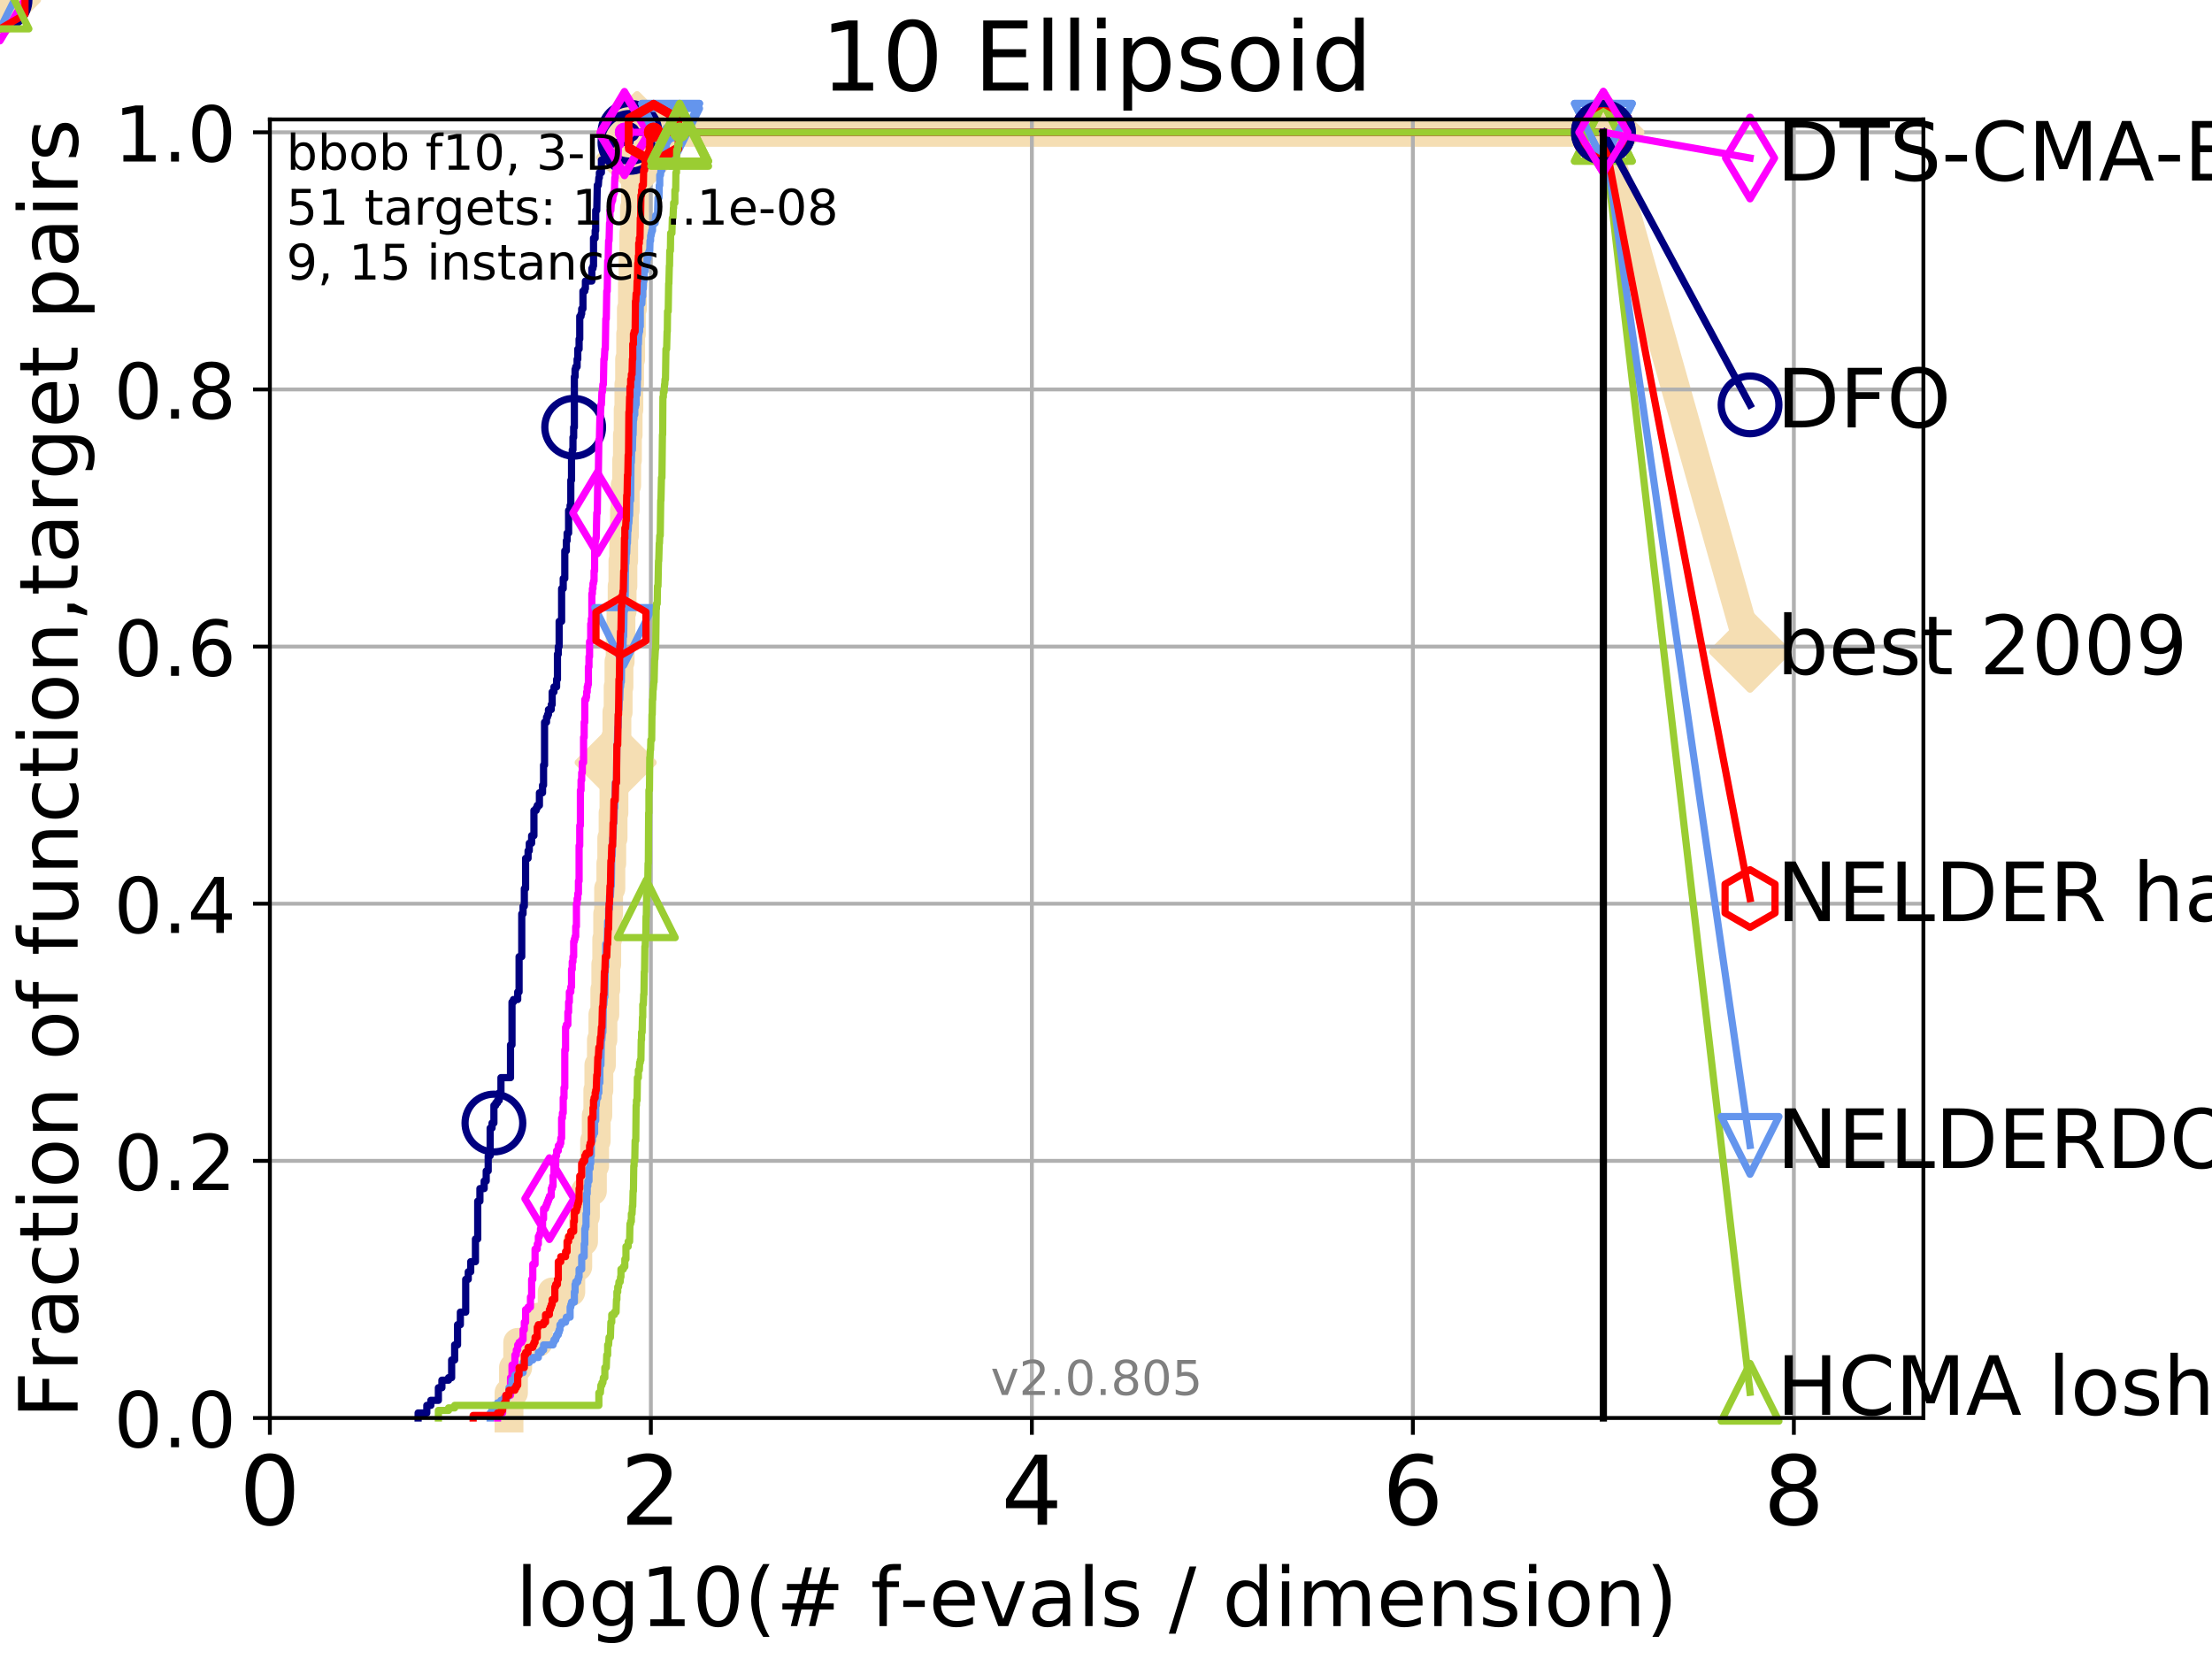 <?xml version="1.0" encoding="utf-8" standalone="no"?>
<!DOCTYPE svg PUBLIC "-//W3C//DTD SVG 1.1//EN"
  "http://www.w3.org/Graphics/SVG/1.1/DTD/svg11.dtd">
<!-- Created with matplotlib (http://matplotlib.org/) -->
<svg height="345pt" version="1.1" viewBox="0 0 460 345" width="460pt" xmlns="http://www.w3.org/2000/svg" xmlns:xlink="http://www.w3.org/1999/xlink">
 <defs>
  <style type="text/css">
*{stroke-linecap:butt;stroke-linejoin:round;}
  </style>
 </defs>
 <g id="figure_1">
  <g id="patch_1">
   <path d="M 0 345.6 
L 460.8 345.6 
L 460.8 0 
L 0 0 
z
" style="fill:#ffffff;"/>
  </g>
  <g id="axes_1">
   <g id="patch_2">
    <path d="M 56.12 294.88 
L 399.984 294.88 
L 399.984 24.84 
L 56.12 24.84 
z
" style="fill:#ffffff;"/>
   </g>
   <g id="line2d_1">
    <path d="M 105.848 294.88 
L 105.848 289.638 
L 106.779 289.638 
L 106.779 284.395 
L 107.661 284.395 
L 107.661 279.153 
L 111.953 279.153 
L 111.953 273.91 
L 114.827 273.91 
L 114.827 268.668 
L 118.704 268.668 
L 118.704 263.425 
L 120.151 263.425 
L 120.151 258.183 
L 121.356 258.183 
L 121.356 252.94 
L 121.74 252.94 
L 121.74 247.698 
L 123.195 247.698 
L 123.195 242.455 
L 123.654 242.455 
L 123.654 237.213 
L 123.99 237.213 
L 123.99 231.97 
L 124.32 231.97 
L 124.32 226.728 
L 124.536 226.728 
L 124.536 221.485 
L 125.066 221.485 
L 125.066 216.243 
L 125.376 216.243 
L 125.376 211 
L 125.78 211 
L 125.78 205.758 
L 125.979 205.758 
L 125.979 200.515 
L 126.176 200.515 
L 126.176 195.273 
L 126.37 195.273 
L 126.37 190.03 
L 126.563 190.03 
L 126.563 184.788 
L 127.034 184.788 
L 127.034 179.546 
L 127.219 179.546 
L 127.219 174.303 
L 127.493 174.303 
L 127.493 169.061 
L 127.673 169.061 
L 127.673 163.818 
L 127.851 163.818 
L 127.851 158.576 
L 128.028 158.576 
L 128.028 153.333 
L 128.289 153.333 
L 128.289 148.091 
L 128.547 148.091 
L 128.547 142.848 
L 128.716 142.848 
L 128.716 137.606 
L 128.967 137.606 
L 128.967 132.363 
L 129.133 132.363 
L 129.133 127.121 
L 129.378 127.121 
L 129.378 121.878 
L 129.539 121.878 
L 129.539 116.636 
L 129.699 116.636 
L 129.699 111.393 
L 129.858 111.393 
L 129.858 106.151 
L 130.015 106.151 
L 130.015 100.908 
L 130.325 100.908 
L 130.325 95.666 
L 130.478 95.666 
L 130.478 90.423 
L 130.63 90.423 
L 130.63 85.181 
L 130.78 85.181 
L 130.78 79.938 
L 130.929 79.938 
L 130.929 74.696 
L 131.15 74.696 
L 131.15 69.453 
L 131.296 69.453 
L 131.296 64.211 
L 131.512 64.211 
L 131.512 58.969 
L 131.655 58.969 
L 131.655 53.726 
L 131.797 53.726 
L 131.797 48.484 
L 131.937 48.484 
L 131.937 43.241 
L 132.146 43.241 
L 132.146 37.999 
L 132.352 37.999 
L 132.352 32.756 
L 132.488 32.756 
L 132.488 27.514 
L 333.43 27.514 
" style="fill:none;stroke:#f5deb3;stroke-linecap:square;stroke-width:6;"/>
   </g>
   <g id="line2d_2">
    <path d="M 0 0 
" style="fill:none;stroke:#f5deb3;stroke-linecap:square;stroke-width:6;"/>
    <defs>
     <path d="M -0 7.778 
L 7.778 0 
L 0 -7.778 
L -7.778 -0 
z
" id="m029810693e" style="stroke:#f5deb3;stroke-linejoin:miter;stroke-width:1.5;"/>
    </defs>
    <g>
     <use style="fill:#f5deb3;stroke:#f5deb3;stroke-linejoin:miter;stroke-width:1.5;" x="0" xlink:href="#m029810693e" y="0"/>
    </g>
   </g>
   <g id="line2d_3">
    <path d="M 333.43 27.514 
L 363.934 135.53 
" style="fill:none;stroke:#f5deb3;stroke-linecap:square;stroke-width:6;"/>
    <g>
     <use style="fill:#f5deb3;stroke:#f5deb3;stroke-linejoin:miter;stroke-width:1.5;" x="333.43" xlink:href="#m029810693e" y="27.514"/>
     <use style="fill:#f5deb3;stroke:#f5deb3;stroke-linejoin:miter;stroke-width:1.5;" x="363.934" xlink:href="#m029810693e" y="135.53"/>
    </g>
   </g>
   <g id="matplotlib.axis_1">
    <g id="xtick_1">
     <g id="line2d_4">
      <path clip-path="url(#p64ca836827)" d="M 56.12 294.88 
L 56.12 24.84 
" style="fill:none;stroke:#b0b0b0;stroke-linecap:square;stroke-width:0.8;"/>
     </g>
     <g id="line2d_5">
      <defs>
       <path d="M 0 0 
L 0 3.5 
" id="m44f98bc388" style="stroke:#000000;stroke-width:0.8;"/>
      </defs>
      <g>
       <use style="stroke:#000000;stroke-width:0.8;" x="56.12" xlink:href="#m44f98bc388" y="294.88"/>
      </g>
     </g>
     <g id="text_1">
      <!-- 0 -->
      <defs>
       <path d="M 31.781 66.406 
Q 24.172 66.406 20.328 58.906 
Q 16.5 51.422 16.5 36.375 
Q 16.5 21.391 20.328 13.891 
Q 24.172 6.391 31.781 6.391 
Q 39.453 6.391 43.281 13.891 
Q 47.125 21.391 47.125 36.375 
Q 47.125 51.422 43.281 58.906 
Q 39.453 66.406 31.781 66.406 
z
M 31.781 74.219 
Q 44.047 74.219 50.516 64.516 
Q 56.984 54.828 56.984 36.375 
Q 56.984 17.969 50.516 8.266 
Q 44.047 -1.422 31.781 -1.422 
Q 19.531 -1.422 13.062 8.266 
Q 6.594 17.969 6.594 36.375 
Q 6.594 54.828 13.062 64.516 
Q 19.531 74.219 31.781 74.219 
z
" id="DejaVuSans-30"/>
      </defs>
      <g transform="translate(49.758 317.077)scale(0.2 -0.2)">
       <use xlink:href="#DejaVuSans-30"/>
      </g>
     </g>
    </g>
    <g id="xtick_2">
     <g id="line2d_6">
      <path clip-path="url(#p64ca836827)" d="M 135.351 294.88 
L 135.351 24.84 
" style="fill:none;stroke:#b0b0b0;stroke-linecap:square;stroke-width:0.8;"/>
     </g>
     <g id="line2d_7">
      <g>
       <use style="stroke:#000000;stroke-width:0.8;" x="135.351" xlink:href="#m44f98bc388" y="294.88"/>
      </g>
     </g>
     <g id="text_2">
      <!-- 2 -->
      <defs>
       <path d="M 19.188 8.297 
L 53.609 8.297 
L 53.609 0 
L 7.328 0 
L 7.328 8.297 
Q 12.938 14.109 22.625 23.891 
Q 32.328 33.688 34.812 36.531 
Q 39.547 41.844 41.422 45.531 
Q 43.312 49.219 43.312 52.781 
Q 43.312 58.594 39.234 62.25 
Q 35.156 65.922 28.609 65.922 
Q 23.969 65.922 18.812 64.312 
Q 13.672 62.703 7.812 59.422 
L 7.812 69.391 
Q 13.766 71.781 18.938 73 
Q 24.125 74.219 28.422 74.219 
Q 39.75 74.219 46.484 68.547 
Q 53.219 62.891 53.219 53.422 
Q 53.219 48.922 51.531 44.891 
Q 49.859 40.875 45.406 35.406 
Q 44.188 33.984 37.641 27.219 
Q 31.109 20.453 19.188 8.297 
z
" id="DejaVuSans-32"/>
      </defs>
      <g transform="translate(128.989 317.077)scale(0.2 -0.2)">
       <use xlink:href="#DejaVuSans-32"/>
      </g>
     </g>
    </g>
    <g id="xtick_3">
     <g id="line2d_8">
      <path clip-path="url(#p64ca836827)" d="M 214.583 294.88 
L 214.583 24.84 
" style="fill:none;stroke:#b0b0b0;stroke-linecap:square;stroke-width:0.8;"/>
     </g>
     <g id="line2d_9">
      <g>
       <use style="stroke:#000000;stroke-width:0.8;" x="214.583" xlink:href="#m44f98bc388" y="294.88"/>
      </g>
     </g>
     <g id="text_3">
      <!-- 4 -->
      <defs>
       <path d="M 37.797 64.312 
L 12.891 25.391 
L 37.797 25.391 
z
M 35.203 72.906 
L 47.609 72.906 
L 47.609 25.391 
L 58.016 25.391 
L 58.016 17.188 
L 47.609 17.188 
L 47.609 0 
L 37.797 0 
L 37.797 17.188 
L 4.891 17.188 
L 4.891 26.703 
z
" id="DejaVuSans-34"/>
      </defs>
      <g transform="translate(208.22 317.077)scale(0.2 -0.2)">
       <use xlink:href="#DejaVuSans-34"/>
      </g>
     </g>
    </g>
    <g id="xtick_4">
     <g id="line2d_10">
      <path clip-path="url(#p64ca836827)" d="M 293.814 294.88 
L 293.814 24.84 
" style="fill:none;stroke:#b0b0b0;stroke-linecap:square;stroke-width:0.8;"/>
     </g>
     <g id="line2d_11">
      <g>
       <use style="stroke:#000000;stroke-width:0.8;" x="293.814" xlink:href="#m44f98bc388" y="294.88"/>
      </g>
     </g>
     <g id="text_4">
      <!-- 6 -->
      <defs>
       <path d="M 33.016 40.375 
Q 26.375 40.375 22.484 35.828 
Q 18.609 31.297 18.609 23.391 
Q 18.609 15.531 22.484 10.953 
Q 26.375 6.391 33.016 6.391 
Q 39.656 6.391 43.531 10.953 
Q 47.406 15.531 47.406 23.391 
Q 47.406 31.297 43.531 35.828 
Q 39.656 40.375 33.016 40.375 
z
M 52.594 71.297 
L 52.594 62.312 
Q 48.875 64.062 45.094 64.984 
Q 41.312 65.922 37.594 65.922 
Q 27.828 65.922 22.672 59.328 
Q 17.531 52.734 16.797 39.406 
Q 19.672 43.656 24.016 45.922 
Q 28.375 48.188 33.594 48.188 
Q 44.578 48.188 50.953 41.516 
Q 57.328 34.859 57.328 23.391 
Q 57.328 12.156 50.688 5.359 
Q 44.047 -1.422 33.016 -1.422 
Q 20.359 -1.422 13.672 8.266 
Q 6.984 17.969 6.984 36.375 
Q 6.984 53.656 15.188 63.938 
Q 23.391 74.219 37.203 74.219 
Q 40.922 74.219 44.703 73.484 
Q 48.484 72.75 52.594 71.297 
z
" id="DejaVuSans-36"/>
      </defs>
      <g transform="translate(287.452 317.077)scale(0.2 -0.2)">
       <use xlink:href="#DejaVuSans-36"/>
      </g>
     </g>
    </g>
    <g id="xtick_5">
     <g id="line2d_12">
      <path clip-path="url(#p64ca836827)" d="M 373.045 294.88 
L 373.045 24.84 
" style="fill:none;stroke:#b0b0b0;stroke-linecap:square;stroke-width:0.8;"/>
     </g>
     <g id="line2d_13">
      <g>
       <use style="stroke:#000000;stroke-width:0.8;" x="373.045" xlink:href="#m44f98bc388" y="294.88"/>
      </g>
     </g>
     <g id="text_5">
      <!-- 8 -->
      <defs>
       <path d="M 31.781 34.625 
Q 24.75 34.625 20.719 30.859 
Q 16.703 27.094 16.703 20.516 
Q 16.703 13.922 20.719 10.156 
Q 24.75 6.391 31.781 6.391 
Q 38.812 6.391 42.859 10.172 
Q 46.922 13.969 46.922 20.516 
Q 46.922 27.094 42.891 30.859 
Q 38.875 34.625 31.781 34.625 
z
M 21.922 38.812 
Q 15.578 40.375 12.031 44.719 
Q 8.5 49.078 8.5 55.328 
Q 8.5 64.062 14.719 69.141 
Q 20.953 74.219 31.781 74.219 
Q 42.672 74.219 48.875 69.141 
Q 55.078 64.062 55.078 55.328 
Q 55.078 49.078 51.531 44.719 
Q 48 40.375 41.703 38.812 
Q 48.828 37.156 52.797 32.312 
Q 56.781 27.484 56.781 20.516 
Q 56.781 9.906 50.312 4.234 
Q 43.844 -1.422 31.781 -1.422 
Q 19.734 -1.422 13.25 4.234 
Q 6.781 9.906 6.781 20.516 
Q 6.781 27.484 10.781 32.312 
Q 14.797 37.156 21.922 38.812 
z
M 18.312 54.391 
Q 18.312 48.734 21.844 45.562 
Q 25.391 42.391 31.781 42.391 
Q 38.141 42.391 41.719 45.562 
Q 45.312 48.734 45.312 54.391 
Q 45.312 60.062 41.719 63.234 
Q 38.141 66.406 31.781 66.406 
Q 25.391 66.406 21.844 63.234 
Q 18.312 60.062 18.312 54.391 
z
" id="DejaVuSans-38"/>
      </defs>
      <g transform="translate(366.683 317.077)scale(0.2 -0.2)">
       <use xlink:href="#DejaVuSans-38"/>
      </g>
     </g>
    </g>
    <g id="text_6">
     <!-- log10(# f-evals / dimension) -->
     <defs>
      <path d="M 9.422 75.984 
L 18.406 75.984 
L 18.406 0 
L 9.422 0 
z
" id="DejaVuSans-6c"/>
      <path d="M 30.609 48.391 
Q 23.391 48.391 19.188 42.75 
Q 14.984 37.109 14.984 27.297 
Q 14.984 17.484 19.156 11.844 
Q 23.344 6.203 30.609 6.203 
Q 37.797 6.203 41.984 11.859 
Q 46.188 17.531 46.188 27.297 
Q 46.188 37.016 41.984 42.703 
Q 37.797 48.391 30.609 48.391 
z
M 30.609 56 
Q 42.328 56 49.016 48.375 
Q 55.719 40.766 55.719 27.297 
Q 55.719 13.875 49.016 6.219 
Q 42.328 -1.422 30.609 -1.422 
Q 18.844 -1.422 12.172 6.219 
Q 5.516 13.875 5.516 27.297 
Q 5.516 40.766 12.172 48.375 
Q 18.844 56 30.609 56 
z
" id="DejaVuSans-6f"/>
      <path d="M 45.406 27.984 
Q 45.406 37.75 41.375 43.109 
Q 37.359 48.484 30.078 48.484 
Q 22.859 48.484 18.828 43.109 
Q 14.797 37.75 14.797 27.984 
Q 14.797 18.266 18.828 12.891 
Q 22.859 7.516 30.078 7.516 
Q 37.359 7.516 41.375 12.891 
Q 45.406 18.266 45.406 27.984 
z
M 54.391 6.781 
Q 54.391 -7.172 48.188 -13.984 
Q 42 -20.797 29.203 -20.797 
Q 24.469 -20.797 20.266 -20.094 
Q 16.062 -19.391 12.109 -17.922 
L 12.109 -9.188 
Q 16.062 -11.328 19.922 -12.344 
Q 23.781 -13.375 27.781 -13.375 
Q 36.625 -13.375 41.016 -8.766 
Q 45.406 -4.156 45.406 5.172 
L 45.406 9.625 
Q 42.625 4.781 38.281 2.391 
Q 33.938 0 27.875 0 
Q 17.828 0 11.672 7.656 
Q 5.516 15.328 5.516 27.984 
Q 5.516 40.672 11.672 48.328 
Q 17.828 56 27.875 56 
Q 33.938 56 38.281 53.609 
Q 42.625 51.219 45.406 46.391 
L 45.406 54.688 
L 54.391 54.688 
z
" id="DejaVuSans-67"/>
      <path d="M 12.406 8.297 
L 28.516 8.297 
L 28.516 63.922 
L 10.984 60.406 
L 10.984 69.391 
L 28.422 72.906 
L 38.281 72.906 
L 38.281 8.297 
L 54.391 8.297 
L 54.391 0 
L 12.406 0 
z
" id="DejaVuSans-31"/>
      <path d="M 31 75.875 
Q 24.469 64.656 21.281 53.656 
Q 18.109 42.672 18.109 31.391 
Q 18.109 20.125 21.312 9.062 
Q 24.516 -2 31 -13.188 
L 23.188 -13.188 
Q 15.875 -1.703 12.234 9.375 
Q 8.594 20.453 8.594 31.391 
Q 8.594 42.281 12.203 53.312 
Q 15.828 64.359 23.188 75.875 
z
" id="DejaVuSans-28"/>
      <path d="M 51.125 44 
L 36.922 44 
L 32.812 27.688 
L 47.125 27.688 
z
M 43.797 71.781 
L 38.719 51.516 
L 52.984 51.516 
L 58.109 71.781 
L 65.922 71.781 
L 60.891 51.516 
L 76.125 51.516 
L 76.125 44 
L 58.984 44 
L 54.984 27.688 
L 70.516 27.688 
L 70.516 20.219 
L 53.078 20.219 
L 48 0 
L 40.188 0 
L 45.219 20.219 
L 30.906 20.219 
L 25.875 0 
L 18.016 0 
L 23.094 20.219 
L 7.719 20.219 
L 7.719 27.688 
L 24.906 27.688 
L 29 44 
L 13.281 44 
L 13.281 51.516 
L 30.906 51.516 
L 35.891 71.781 
z
" id="DejaVuSans-23"/>
      <path id="DejaVuSans-20"/>
      <path d="M 37.109 75.984 
L 37.109 68.5 
L 28.516 68.5 
Q 23.688 68.5 21.797 66.547 
Q 19.922 64.594 19.922 59.516 
L 19.922 54.688 
L 34.719 54.688 
L 34.719 47.703 
L 19.922 47.703 
L 19.922 0 
L 10.891 0 
L 10.891 47.703 
L 2.297 47.703 
L 2.297 54.688 
L 10.891 54.688 
L 10.891 58.5 
Q 10.891 67.625 15.141 71.797 
Q 19.391 75.984 28.609 75.984 
z
" id="DejaVuSans-66"/>
      <path d="M 4.891 31.391 
L 31.203 31.391 
L 31.203 23.391 
L 4.891 23.391 
z
" id="DejaVuSans-2d"/>
      <path d="M 56.203 29.594 
L 56.203 25.203 
L 14.891 25.203 
Q 15.484 15.922 20.484 11.062 
Q 25.484 6.203 34.422 6.203 
Q 39.594 6.203 44.453 7.469 
Q 49.312 8.734 54.109 11.281 
L 54.109 2.781 
Q 49.266 0.734 44.188 -0.344 
Q 39.109 -1.422 33.891 -1.422 
Q 20.797 -1.422 13.156 6.188 
Q 5.516 13.812 5.516 26.812 
Q 5.516 40.234 12.766 48.109 
Q 20.016 56 32.328 56 
Q 43.359 56 49.781 48.891 
Q 56.203 41.797 56.203 29.594 
z
M 47.219 32.234 
Q 47.125 39.594 43.094 43.984 
Q 39.062 48.391 32.422 48.391 
Q 24.906 48.391 20.391 44.141 
Q 15.875 39.891 15.188 32.172 
z
" id="DejaVuSans-65"/>
      <path d="M 2.984 54.688 
L 12.5 54.688 
L 29.594 8.797 
L 46.688 54.688 
L 56.203 54.688 
L 35.688 0 
L 23.484 0 
z
" id="DejaVuSans-76"/>
      <path d="M 34.281 27.484 
Q 23.391 27.484 19.188 25 
Q 14.984 22.516 14.984 16.5 
Q 14.984 11.719 18.141 8.906 
Q 21.297 6.109 26.703 6.109 
Q 34.188 6.109 38.703 11.406 
Q 43.219 16.703 43.219 25.484 
L 43.219 27.484 
z
M 52.203 31.203 
L 52.203 0 
L 43.219 0 
L 43.219 8.297 
Q 40.141 3.328 35.547 0.953 
Q 30.953 -1.422 24.312 -1.422 
Q 15.922 -1.422 10.953 3.297 
Q 6 8.016 6 15.922 
Q 6 25.141 12.172 29.828 
Q 18.359 34.516 30.609 34.516 
L 43.219 34.516 
L 43.219 35.406 
Q 43.219 41.609 39.141 45 
Q 35.062 48.391 27.688 48.391 
Q 23 48.391 18.547 47.266 
Q 14.109 46.141 10.016 43.891 
L 10.016 52.203 
Q 14.938 54.109 19.578 55.047 
Q 24.219 56 28.609 56 
Q 40.484 56 46.344 49.844 
Q 52.203 43.703 52.203 31.203 
z
" id="DejaVuSans-61"/>
      <path d="M 44.281 53.078 
L 44.281 44.578 
Q 40.484 46.531 36.375 47.5 
Q 32.281 48.484 27.875 48.484 
Q 21.188 48.484 17.844 46.438 
Q 14.5 44.391 14.5 40.281 
Q 14.5 37.156 16.891 35.375 
Q 19.281 33.594 26.516 31.984 
L 29.594 31.297 
Q 39.156 29.25 43.188 25.516 
Q 47.219 21.781 47.219 15.094 
Q 47.219 7.469 41.188 3.016 
Q 35.156 -1.422 24.609 -1.422 
Q 20.219 -1.422 15.453 -0.562 
Q 10.688 0.297 5.422 2 
L 5.422 11.281 
Q 10.406 8.688 15.234 7.391 
Q 20.062 6.109 24.812 6.109 
Q 31.156 6.109 34.562 8.281 
Q 37.984 10.453 37.984 14.406 
Q 37.984 18.062 35.516 20.016 
Q 33.062 21.969 24.703 23.781 
L 21.578 24.516 
Q 13.234 26.266 9.516 29.906 
Q 5.812 33.547 5.812 39.891 
Q 5.812 47.609 11.281 51.797 
Q 16.75 56 26.812 56 
Q 31.781 56 36.172 55.266 
Q 40.578 54.547 44.281 53.078 
z
" id="DejaVuSans-73"/>
      <path d="M 25.391 72.906 
L 33.688 72.906 
L 8.297 -9.281 
L 0 -9.281 
z
" id="DejaVuSans-2f"/>
      <path d="M 45.406 46.391 
L 45.406 75.984 
L 54.391 75.984 
L 54.391 0 
L 45.406 0 
L 45.406 8.203 
Q 42.578 3.328 38.25 0.953 
Q 33.938 -1.422 27.875 -1.422 
Q 17.969 -1.422 11.734 6.484 
Q 5.516 14.406 5.516 27.297 
Q 5.516 40.188 11.734 48.094 
Q 17.969 56 27.875 56 
Q 33.938 56 38.25 53.625 
Q 42.578 51.266 45.406 46.391 
z
M 14.797 27.297 
Q 14.797 17.391 18.875 11.75 
Q 22.953 6.109 30.078 6.109 
Q 37.203 6.109 41.297 11.75 
Q 45.406 17.391 45.406 27.297 
Q 45.406 37.203 41.297 42.844 
Q 37.203 48.484 30.078 48.484 
Q 22.953 48.484 18.875 42.844 
Q 14.797 37.203 14.797 27.297 
z
" id="DejaVuSans-64"/>
      <path d="M 9.422 54.688 
L 18.406 54.688 
L 18.406 0 
L 9.422 0 
z
M 9.422 75.984 
L 18.406 75.984 
L 18.406 64.594 
L 9.422 64.594 
z
" id="DejaVuSans-69"/>
      <path d="M 52 44.188 
Q 55.375 50.25 60.062 53.125 
Q 64.75 56 71.094 56 
Q 79.641 56 84.281 50.016 
Q 88.922 44.047 88.922 33.016 
L 88.922 0 
L 79.891 0 
L 79.891 32.719 
Q 79.891 40.578 77.094 44.375 
Q 74.312 48.188 68.609 48.188 
Q 61.625 48.188 57.562 43.547 
Q 53.516 38.922 53.516 30.906 
L 53.516 0 
L 44.484 0 
L 44.484 32.719 
Q 44.484 40.625 41.703 44.406 
Q 38.922 48.188 33.109 48.188 
Q 26.219 48.188 22.156 43.531 
Q 18.109 38.875 18.109 30.906 
L 18.109 0 
L 9.078 0 
L 9.078 54.688 
L 18.109 54.688 
L 18.109 46.188 
Q 21.188 51.219 25.484 53.609 
Q 29.781 56 35.688 56 
Q 41.656 56 45.828 52.969 
Q 50 49.953 52 44.188 
z
" id="DejaVuSans-6d"/>
      <path d="M 54.891 33.016 
L 54.891 0 
L 45.906 0 
L 45.906 32.719 
Q 45.906 40.484 42.875 44.328 
Q 39.844 48.188 33.797 48.188 
Q 26.516 48.188 22.312 43.547 
Q 18.109 38.922 18.109 30.906 
L 18.109 0 
L 9.078 0 
L 9.078 54.688 
L 18.109 54.688 
L 18.109 46.188 
Q 21.344 51.125 25.703 53.562 
Q 30.078 56 35.797 56 
Q 45.219 56 50.047 50.172 
Q 54.891 44.344 54.891 33.016 
z
" id="DejaVuSans-6e"/>
      <path d="M 8.016 75.875 
L 15.828 75.875 
Q 23.141 64.359 26.781 53.312 
Q 30.422 42.281 30.422 31.391 
Q 30.422 20.453 26.781 9.375 
Q 23.141 -1.703 15.828 -13.188 
L 8.016 -13.188 
Q 14.5 -2 17.703 9.062 
Q 20.906 20.125 20.906 31.391 
Q 20.906 42.672 17.703 53.656 
Q 14.5 64.656 8.016 75.875 
z
" id="DejaVuSans-29"/>
     </defs>
     <g transform="translate(107.211 338.154)scale(0.17 -0.17)">
      <use xlink:href="#DejaVuSans-6c"/>
      <use x="27.783" xlink:href="#DejaVuSans-6f"/>
      <use x="88.965" xlink:href="#DejaVuSans-67"/>
      <use x="152.441" xlink:href="#DejaVuSans-31"/>
      <use x="216.064" xlink:href="#DejaVuSans-30"/>
      <use x="279.688" xlink:href="#DejaVuSans-28"/>
      <use x="318.701" xlink:href="#DejaVuSans-23"/>
      <use x="402.49" xlink:href="#DejaVuSans-20"/>
      <use x="434.277" xlink:href="#DejaVuSans-66"/>
      <use x="469.404" xlink:href="#DejaVuSans-2d"/>
      <use x="505.488" xlink:href="#DejaVuSans-65"/>
      <use x="567.012" xlink:href="#DejaVuSans-76"/>
      <use x="626.191" xlink:href="#DejaVuSans-61"/>
      <use x="687.471" xlink:href="#DejaVuSans-6c"/>
      <use x="715.254" xlink:href="#DejaVuSans-73"/>
      <use x="767.354" xlink:href="#DejaVuSans-20"/>
      <use x="799.141" xlink:href="#DejaVuSans-2f"/>
      <use x="832.832" xlink:href="#DejaVuSans-20"/>
      <use x="864.619" xlink:href="#DejaVuSans-64"/>
      <use x="928.096" xlink:href="#DejaVuSans-69"/>
      <use x="955.879" xlink:href="#DejaVuSans-6d"/>
      <use x="1053.291" xlink:href="#DejaVuSans-65"/>
      <use x="1114.814" xlink:href="#DejaVuSans-6e"/>
      <use x="1178.193" xlink:href="#DejaVuSans-73"/>
      <use x="1230.293" xlink:href="#DejaVuSans-69"/>
      <use x="1258.076" xlink:href="#DejaVuSans-6f"/>
      <use x="1319.258" xlink:href="#DejaVuSans-6e"/>
      <use x="1382.637" xlink:href="#DejaVuSans-29"/>
     </g>
    </g>
   </g>
   <g id="matplotlib.axis_2">
    <g id="ytick_1">
     <g id="line2d_14">
      <path clip-path="url(#p64ca836827)" d="M 56.12 294.88 
L 399.984 294.88 
" style="fill:none;stroke:#b0b0b0;stroke-linecap:square;stroke-width:0.8;"/>
     </g>
     <g id="line2d_15">
      <defs>
       <path d="M 0 0 
L -3.5 0 
" id="m4b2b043dd7" style="stroke:#000000;stroke-width:0.8;"/>
      </defs>
      <g>
       <use style="stroke:#000000;stroke-width:0.8;" x="56.12" xlink:href="#m4b2b043dd7" y="294.88"/>
      </g>
     </g>
     <g id="text_7">
      <!-- 0.0 -->
      <defs>
       <path d="M 10.688 12.406 
L 21 12.406 
L 21 0 
L 10.688 0 
z
" id="DejaVuSans-2e"/>
      </defs>
      <g transform="translate(23.675 300.959)scale(0.16 -0.16)">
       <use xlink:href="#DejaVuSans-30"/>
       <use x="63.623" xlink:href="#DejaVuSans-2e"/>
       <use x="95.41" xlink:href="#DejaVuSans-30"/>
      </g>
     </g>
    </g>
    <g id="ytick_2">
     <g id="line2d_16">
      <path clip-path="url(#p64ca836827)" d="M 56.12 241.407 
L 399.984 241.407 
" style="fill:none;stroke:#b0b0b0;stroke-linecap:square;stroke-width:0.8;"/>
     </g>
     <g id="line2d_17">
      <g>
       <use style="stroke:#000000;stroke-width:0.8;" x="56.12" xlink:href="#m4b2b043dd7" y="241.407"/>
      </g>
     </g>
     <g id="text_8">
      <!-- 0.2 -->
      <g transform="translate(23.675 247.485)scale(0.16 -0.16)">
       <use xlink:href="#DejaVuSans-30"/>
       <use x="63.623" xlink:href="#DejaVuSans-2e"/>
       <use x="95.41" xlink:href="#DejaVuSans-32"/>
      </g>
     </g>
    </g>
    <g id="ytick_3">
     <g id="line2d_18">
      <path clip-path="url(#p64ca836827)" d="M 56.12 187.933 
L 399.984 187.933 
" style="fill:none;stroke:#b0b0b0;stroke-linecap:square;stroke-width:0.8;"/>
     </g>
     <g id="line2d_19">
      <g>
       <use style="stroke:#000000;stroke-width:0.8;" x="56.12" xlink:href="#m4b2b043dd7" y="187.933"/>
      </g>
     </g>
     <g id="text_9">
      <!-- 0.4 -->
      <g transform="translate(23.675 194.012)scale(0.16 -0.16)">
       <use xlink:href="#DejaVuSans-30"/>
       <use x="63.623" xlink:href="#DejaVuSans-2e"/>
       <use x="95.41" xlink:href="#DejaVuSans-34"/>
      </g>
     </g>
    </g>
    <g id="ytick_4">
     <g id="line2d_20">
      <path clip-path="url(#p64ca836827)" d="M 56.12 134.46 
L 399.984 134.46 
" style="fill:none;stroke:#b0b0b0;stroke-linecap:square;stroke-width:0.8;"/>
     </g>
     <g id="line2d_21">
      <g>
       <use style="stroke:#000000;stroke-width:0.8;" x="56.12" xlink:href="#m4b2b043dd7" y="134.46"/>
      </g>
     </g>
     <g id="text_10">
      <!-- 0.6 -->
      <g transform="translate(23.675 140.539)scale(0.16 -0.16)">
       <use xlink:href="#DejaVuSans-30"/>
       <use x="63.623" xlink:href="#DejaVuSans-2e"/>
       <use x="95.41" xlink:href="#DejaVuSans-36"/>
      </g>
     </g>
    </g>
    <g id="ytick_5">
     <g id="line2d_22">
      <path clip-path="url(#p64ca836827)" d="M 56.12 80.987 
L 399.984 80.987 
" style="fill:none;stroke:#b0b0b0;stroke-linecap:square;stroke-width:0.8;"/>
     </g>
     <g id="line2d_23">
      <g>
       <use style="stroke:#000000;stroke-width:0.8;" x="56.12" xlink:href="#m4b2b043dd7" y="80.987"/>
      </g>
     </g>
     <g id="text_11">
      <!-- 0.8 -->
      <g transform="translate(23.675 87.066)scale(0.16 -0.16)">
       <use xlink:href="#DejaVuSans-30"/>
       <use x="63.623" xlink:href="#DejaVuSans-2e"/>
       <use x="95.41" xlink:href="#DejaVuSans-38"/>
      </g>
     </g>
    </g>
    <g id="ytick_6">
     <g id="line2d_24">
      <path clip-path="url(#p64ca836827)" d="M 56.12 27.514 
L 399.984 27.514 
" style="fill:none;stroke:#b0b0b0;stroke-linecap:square;stroke-width:0.8;"/>
     </g>
     <g id="line2d_25">
      <g>
       <use style="stroke:#000000;stroke-width:0.8;" x="56.12" xlink:href="#m4b2b043dd7" y="27.514"/>
      </g>
     </g>
     <g id="text_12">
      <!-- 1.0 -->
      <g transform="translate(23.675 33.592)scale(0.16 -0.16)">
       <use xlink:href="#DejaVuSans-31"/>
       <use x="63.623" xlink:href="#DejaVuSans-2e"/>
       <use x="95.41" xlink:href="#DejaVuSans-30"/>
      </g>
     </g>
    </g>
    <g id="text_13">
     <!-- Fraction of function,target pairs -->
     <defs>
      <path d="M 9.812 72.906 
L 51.703 72.906 
L 51.703 64.594 
L 19.672 64.594 
L 19.672 43.109 
L 48.578 43.109 
L 48.578 34.812 
L 19.672 34.812 
L 19.672 0 
L 9.812 0 
z
" id="DejaVuSans-46"/>
      <path d="M 41.109 46.297 
Q 39.594 47.172 37.812 47.578 
Q 36.031 48 33.891 48 
Q 26.266 48 22.188 43.047 
Q 18.109 38.094 18.109 28.812 
L 18.109 0 
L 9.078 0 
L 9.078 54.688 
L 18.109 54.688 
L 18.109 46.188 
Q 20.953 51.172 25.484 53.578 
Q 30.031 56 36.531 56 
Q 37.453 56 38.578 55.875 
Q 39.703 55.766 41.062 55.516 
z
" id="DejaVuSans-72"/>
      <path d="M 48.781 52.594 
L 48.781 44.188 
Q 44.969 46.297 41.141 47.344 
Q 37.312 48.391 33.406 48.391 
Q 24.656 48.391 19.812 42.844 
Q 14.984 37.312 14.984 27.297 
Q 14.984 17.281 19.812 11.734 
Q 24.656 6.203 33.406 6.203 
Q 37.312 6.203 41.141 7.25 
Q 44.969 8.297 48.781 10.406 
L 48.781 2.094 
Q 45.016 0.344 40.984 -0.531 
Q 36.969 -1.422 32.422 -1.422 
Q 20.062 -1.422 12.781 6.344 
Q 5.516 14.109 5.516 27.297 
Q 5.516 40.672 12.859 48.328 
Q 20.219 56 33.016 56 
Q 37.156 56 41.109 55.141 
Q 45.062 54.297 48.781 52.594 
z
" id="DejaVuSans-63"/>
      <path d="M 18.312 70.219 
L 18.312 54.688 
L 36.812 54.688 
L 36.812 47.703 
L 18.312 47.703 
L 18.312 18.016 
Q 18.312 11.328 20.141 9.422 
Q 21.969 7.516 27.594 7.516 
L 36.812 7.516 
L 36.812 0 
L 27.594 0 
Q 17.188 0 13.234 3.875 
Q 9.281 7.766 9.281 18.016 
L 9.281 47.703 
L 2.688 47.703 
L 2.688 54.688 
L 9.281 54.688 
L 9.281 70.219 
z
" id="DejaVuSans-74"/>
      <path d="M 8.5 21.578 
L 8.5 54.688 
L 17.484 54.688 
L 17.484 21.922 
Q 17.484 14.156 20.5 10.266 
Q 23.531 6.391 29.594 6.391 
Q 36.859 6.391 41.078 11.031 
Q 45.312 15.672 45.312 23.688 
L 45.312 54.688 
L 54.297 54.688 
L 54.297 0 
L 45.312 0 
L 45.312 8.406 
Q 42.047 3.422 37.719 1 
Q 33.406 -1.422 27.688 -1.422 
Q 18.266 -1.422 13.375 4.438 
Q 8.5 10.297 8.5 21.578 
z
M 31.109 56 
z
" id="DejaVuSans-75"/>
      <path d="M 11.719 12.406 
L 22.016 12.406 
L 22.016 4 
L 14.016 -11.625 
L 7.719 -11.625 
L 11.719 4 
z
" id="DejaVuSans-2c"/>
      <path d="M 18.109 8.203 
L 18.109 -20.797 
L 9.078 -20.797 
L 9.078 54.688 
L 18.109 54.688 
L 18.109 46.391 
Q 20.953 51.266 25.266 53.625 
Q 29.594 56 35.594 56 
Q 45.562 56 51.781 48.094 
Q 58.016 40.188 58.016 27.297 
Q 58.016 14.406 51.781 6.484 
Q 45.562 -1.422 35.594 -1.422 
Q 29.594 -1.422 25.266 0.953 
Q 20.953 3.328 18.109 8.203 
z
M 48.688 27.297 
Q 48.688 37.203 44.609 42.844 
Q 40.531 48.484 33.406 48.484 
Q 26.266 48.484 22.188 42.844 
Q 18.109 37.203 18.109 27.297 
Q 18.109 17.391 22.188 11.75 
Q 26.266 6.109 33.406 6.109 
Q 40.531 6.109 44.609 11.75 
Q 48.688 17.391 48.688 27.297 
z
" id="DejaVuSans-70"/>
     </defs>
     <g transform="translate(16.14 294.999)rotate(-90)scale(0.17 -0.17)">
      <use xlink:href="#DejaVuSans-46"/>
      <use x="57.41" xlink:href="#DejaVuSans-72"/>
      <use x="98.523" xlink:href="#DejaVuSans-61"/>
      <use x="159.803" xlink:href="#DejaVuSans-63"/>
      <use x="214.783" xlink:href="#DejaVuSans-74"/>
      <use x="253.992" xlink:href="#DejaVuSans-69"/>
      <use x="281.775" xlink:href="#DejaVuSans-6f"/>
      <use x="342.957" xlink:href="#DejaVuSans-6e"/>
      <use x="406.336" xlink:href="#DejaVuSans-20"/>
      <use x="438.123" xlink:href="#DejaVuSans-6f"/>
      <use x="499.305" xlink:href="#DejaVuSans-66"/>
      <use x="534.51" xlink:href="#DejaVuSans-20"/>
      <use x="566.297" xlink:href="#DejaVuSans-66"/>
      <use x="601.502" xlink:href="#DejaVuSans-75"/>
      <use x="664.881" xlink:href="#DejaVuSans-6e"/>
      <use x="728.26" xlink:href="#DejaVuSans-63"/>
      <use x="783.24" xlink:href="#DejaVuSans-74"/>
      <use x="822.449" xlink:href="#DejaVuSans-69"/>
      <use x="850.232" xlink:href="#DejaVuSans-6f"/>
      <use x="911.414" xlink:href="#DejaVuSans-6e"/>
      <use x="974.793" xlink:href="#DejaVuSans-2c"/>
      <use x="1006.58" xlink:href="#DejaVuSans-74"/>
      <use x="1045.789" xlink:href="#DejaVuSans-61"/>
      <use x="1107.068" xlink:href="#DejaVuSans-72"/>
      <use x="1148.166" xlink:href="#DejaVuSans-67"/>
      <use x="1211.643" xlink:href="#DejaVuSans-65"/>
      <use x="1273.166" xlink:href="#DejaVuSans-74"/>
      <use x="1312.375" xlink:href="#DejaVuSans-20"/>
      <use x="1344.162" xlink:href="#DejaVuSans-70"/>
      <use x="1407.639" xlink:href="#DejaVuSans-61"/>
      <use x="1468.918" xlink:href="#DejaVuSans-69"/>
      <use x="1496.701" xlink:href="#DejaVuSans-72"/>
      <use x="1537.814" xlink:href="#DejaVuSans-73"/>
     </g>
    </g>
   </g>
   <g id="line2d_26">
    <defs>
     <path d="M 0 1.5 
C 0.398 1.5 0.779 1.342 1.061 1.061 
C 1.342 0.779 1.5 0.398 1.5 0 
C 1.5 -0.398 1.342 -0.779 1.061 -1.061 
C 0.779 -1.342 0.398 -1.5 0 -1.5 
C -0.398 -1.5 -0.779 -1.342 -1.061 -1.061 
C -1.342 -0.779 -1.5 -0.398 -1.5 0 
C -1.5 0.398 -1.342 0.779 -1.061 1.061 
C -0.779 1.342 -0.398 1.5 0 1.5 
z
" id="m07f6c521f9" style="stroke:#f5deb3;"/>
    </defs>
    <g>
     <use style="fill:#f5deb3;stroke:#f5deb3;" x="132.488" xlink:href="#m07f6c521f9" y="27.514"/>
     <use style="fill:#f5deb3;stroke:#f5deb3;" x="132.488" xlink:href="#m07f6c521f9" y="27.514"/>
    </g>
   </g>
   <g id="line2d_27">
    <g>
     <use style="fill:#f5deb3;stroke:#f5deb3;stroke-linejoin:miter;stroke-width:1.5;" x="128.028" xlink:href="#m029810693e" y="158.576"/>
     <use style="fill:#f5deb3;stroke:#f5deb3;stroke-linejoin:miter;stroke-width:1.5;" x="132.488" xlink:href="#m029810693e" y="32.756"/>
     <use style="fill:#f5deb3;stroke:#f5deb3;stroke-linejoin:miter;stroke-width:1.5;" x="132.488" xlink:href="#m029810693e" y="27.514"/>
     <use style="fill:#f5deb3;stroke:#f5deb3;stroke-linejoin:miter;stroke-width:1.5;" x="132.488" xlink:href="#m029810693e" y="27.514"/>
     <use style="fill:#f5deb3;stroke:#f5deb3;stroke-linejoin:miter;stroke-width:1.5;" x="333.43" xlink:href="#m029810693e" y="27.514"/>
    </g>
   </g>
   <g id="line2d_28">
    <defs>
     <path d="M 0 1.5 
C 0.398 1.5 0.779 1.342 1.061 1.061 
C 1.342 0.779 1.5 0.398 1.5 0 
C 1.5 -0.398 1.342 -0.779 1.061 -1.061 
C 0.779 -1.342 0.398 -1.5 0 -1.5 
C -0.398 -1.5 -0.779 -1.342 -1.061 -1.061 
C -1.342 -0.779 -1.5 -0.398 -1.5 0 
C -1.5 0.398 -1.342 0.779 -1.061 1.061 
C -0.779 1.342 -0.398 1.5 0 1.5 
z
" id="m6f305a7ed9" style="stroke:#000080;"/>
    </defs>
    <g>
     <use style="fill:#000080;stroke:#000080;" x="131.003" xlink:href="#m6f305a7ed9" y="27.514"/>
     <use style="fill:#000080;stroke:#000080;" x="131.003" xlink:href="#m6f305a7ed9" y="27.514"/>
    </g>
   </g>
   <g id="line2d_29">
    <path d="M 86.947 294.88 
L 86.947 293.832 
L 88.76 293.832 
L 88.76 292.259 
L 89.599 292.259 
L 89.599 291.21 
L 91.164 291.21 
L 91.164 288.589 
L 91.897 288.589 
L 91.897 287.016 
L 93.274 287.016 
L 93.274 286.492 
L 93.923 286.492 
L 93.923 282.822 
L 94.549 282.822 
L 94.549 279.677 
L 95.152 279.677 
L 95.152 275.483 
L 95.736 275.483 
L 95.736 272.862 
L 96.846 272.862 
L 96.846 266.046 
L 97.375 266.046 
L 97.375 264.474 
L 97.889 264.474 
L 97.889 262.377 
L 98.872 262.377 
L 98.872 257.658 
L 99.344 257.658 
L 99.344 249.795 
L 99.803 249.795 
L 99.803 247.173 
L 100.685 247.173 
L 100.685 245.601 
L 101.11 245.601 
L 101.11 243.504 
L 101.525 243.504 
L 101.525 240.358 
L 101.929 240.358 
L 101.929 234.592 
L 102.325 234.592 
L 102.325 233.543 
L 102.712 233.543 
L 102.712 229.873 
L 103.09 229.873 
L 103.09 229.349 
L 103.46 229.349 
L 103.46 228.825 
L 103.822 228.825 
L 103.822 227.252 
L 104.177 227.252 
L 104.177 224.107 
L 106.164 224.107 
L 106.164 217.291 
L 106.474 217.291 
L 106.474 208.379 
L 106.779 208.379 
L 106.779 207.855 
L 107.661 207.855 
L 107.661 206.282 
L 107.946 206.282 
L 107.946 198.943 
L 108.501 198.943 
L 108.501 190.03 
L 108.772 190.03 
L 108.772 188.458 
L 109.038 188.458 
L 109.038 184.788 
L 109.301 184.788 
L 109.301 178.497 
L 109.815 178.497 
L 109.815 176.924 
L 110.066 176.924 
L 110.066 175.352 
L 110.557 175.352 
L 110.557 173.779 
L 111.035 173.779 
L 111.035 168.536 
L 111.5 168.536 
L 111.5 168.012 
L 111.728 168.012 
L 111.728 167.488 
L 112.175 167.488 
L 112.175 164.867 
L 112.824 164.867 
L 112.824 163.294 
L 113.036 163.294 
L 113.036 159.1 
L 113.244 159.1 
L 113.244 150.188 
L 113.654 150.188 
L 113.654 149.139 
L 113.855 149.139 
L 113.855 148.615 
L 114.054 148.615 
L 114.054 147.566 
L 114.637 147.566 
L 114.637 146.518 
L 114.827 146.518 
L 114.827 143.897 
L 115.201 143.897 
L 115.201 142.848 
L 115.748 142.848 
L 115.748 141.275 
L 115.926 141.275 
L 115.926 136.033 
L 116.102 136.033 
L 116.102 134.46 
L 116.277 134.46 
L 116.277 129.218 
L 116.791 129.218 
L 116.791 122.403 
L 117.125 122.403 
L 117.125 120.306 
L 117.452 120.306 
L 117.452 114.539 
L 117.774 114.539 
L 117.774 112.442 
L 117.933 112.442 
L 117.933 110.869 
L 118.245 110.869 
L 118.245 106.151 
L 118.553 106.151 
L 118.553 105.102 
L 118.704 105.102 
L 118.704 99.86 
L 118.854 99.86 
L 118.854 94.617 
L 119.003 94.617 
L 119.003 93.569 
L 119.151 93.569 
L 119.151 90.948 
L 119.298 90.948 
L 119.298 88.851 
L 119.443 88.851 
L 119.443 78.366 
L 119.587 78.366 
L 119.587 76.793 
L 119.729 76.793 
L 119.729 76.269 
L 120.012 76.269 
L 120.012 74.696 
L 120.151 74.696 
L 120.151 72.599 
L 120.426 72.599 
L 120.426 70.502 
L 120.562 70.502 
L 120.562 65.784 
L 120.831 65.784 
L 120.831 65.259 
L 120.964 65.259 
L 120.964 64.211 
L 121.226 64.211 
L 121.226 60.541 
L 121.613 60.541 
L 121.613 60.017 
L 121.74 60.017 
L 121.74 58.444 
L 123.078 58.444 
L 123.078 55.823 
L 123.311 55.823 
L 123.311 55.299 
L 123.426 55.299 
L 123.426 49.532 
L 123.767 49.532 
L 123.767 47.959 
L 123.879 47.959 
L 123.879 43.765 
L 124.101 43.765 
L 124.211 38.523 
L 124.428 38.523 
L 124.536 36.95 
L 124.643 36.95 
L 124.643 35.902 
L 125.066 35.902 
L 125.066 33.28 
L 126.176 33.28 
L 126.176 30.135 
L 127.127 30.135 
L 127.127 29.611 
L 131.003 29.611 
L 131.003 27.514 
L 333.43 27.514 
L 333.43 27.514 
" style="fill:none;stroke:#000080;stroke-linecap:square;stroke-width:1.5;"/>
   </g>
   <g id="line2d_30">
    <defs>
     <path d="M 0 6 
C 1.591 6 3.117 5.368 4.243 4.243 
C 5.368 3.117 6 1.591 6 0 
C 6 -1.591 5.368 -3.117 4.243 -4.243 
C 3.117 -5.368 1.591 -6 0 -6 
C -1.591 -6 -3.117 -5.368 -4.243 -4.243 
C -5.368 -3.117 -6 -1.591 -6 0 
C -6 1.591 -5.368 3.117 -4.243 4.243 
C -3.117 5.368 -1.591 6 0 6 
z
" id="m472567562b" style="stroke:#000080;stroke-width:1.5;"/>
    </defs>
    <g>
     <use style="fill:none;stroke:#000080;stroke-width:1.5;" x="102.712" xlink:href="#m472567562b" y="233.543"/>
     <use style="fill:none;stroke:#000080;stroke-width:1.5;" x="119.298" xlink:href="#m472567562b" y="88.851"/>
     <use style="fill:none;stroke:#000080;stroke-width:1.5;" x="131.003" xlink:href="#m472567562b" y="29.611"/>
     <use style="fill:none;stroke:#000080;stroke-width:1.5;" x="131.003" xlink:href="#m472567562b" y="27.514"/>
     <use style="fill:none;stroke:#000080;stroke-width:1.5;" x="333.43" xlink:href="#m472567562b" y="27.514"/>
    </g>
   </g>
   <g id="line2d_31">
    <path d="M 0 0 
" style="fill:none;stroke:#000080;stroke-linecap:square;stroke-width:1.5;"/>
    <g>
     <use style="fill:none;stroke:#000080;stroke-width:1.5;" x="0" xlink:href="#m472567562b" y="0"/>
    </g>
   </g>
   <g id="line2d_32">
    <defs>
     <path d="M 0 1.5 
C 0.398 1.5 0.779 1.342 1.061 1.061 
C 1.342 0.779 1.5 0.398 1.5 0 
C 1.5 -0.398 1.342 -0.779 1.061 -1.061 
C 0.779 -1.342 0.398 -1.5 0 -1.5 
C -0.398 -1.5 -0.779 -1.342 -1.061 -1.061 
C -1.342 -0.779 -1.5 -0.398 -1.5 0 
C -1.5 0.398 -1.342 0.779 -1.061 1.061 
C -0.779 1.342 -0.398 1.5 0 1.5 
z
" id="m4a91022a9e" style="stroke:#ff00ff;"/>
    </defs>
    <g>
     <use style="fill:#ff00ff;stroke:#ff00ff;" x="129.858" xlink:href="#m4a91022a9e" y="27.514"/>
     <use style="fill:#ff00ff;stroke:#ff00ff;" x="129.858" xlink:href="#m4a91022a9e" y="27.514"/>
    </g>
   </g>
   <g id="line2d_33">
    <path d="M 103.46 294.88 
L 103.46 293.832 
L 104.524 293.832 
L 104.524 292.259 
L 105.199 292.259 
L 105.199 290.162 
L 106.164 290.162 
L 106.164 286.492 
L 106.474 286.492 
L 106.474 283.871 
L 107.078 283.871 
L 107.078 281.774 
L 107.372 281.774 
L 107.372 280.725 
L 107.661 280.725 
L 107.661 279.677 
L 107.946 279.677 
L 107.946 279.153 
L 108.501 279.153 
L 108.501 278.628 
L 108.772 278.628 
L 108.772 276.531 
L 109.038 276.531 
L 109.038 274.959 
L 109.301 274.959 
L 109.301 272.337 
L 109.815 272.337 
L 109.815 271.813 
L 110.313 271.813 
L 110.313 269.716 
L 110.557 269.716 
L 110.557 266.046 
L 110.798 266.046 
L 110.798 262.901 
L 111.269 262.901 
L 111.269 259.755 
L 111.728 259.755 
L 111.728 258.707 
L 111.953 258.707 
L 111.953 257.134 
L 112.175 257.134 
L 112.175 256.61 
L 112.394 256.61 
L 112.394 255.561 
L 112.824 255.561 
L 112.824 253.464 
L 113.036 253.464 
L 113.036 251.367 
L 113.45 251.367 
L 113.45 250.843 
L 113.654 250.843 
L 113.654 250.319 
L 113.855 250.319 
L 113.855 249.795 
L 114.054 249.795 
L 114.054 249.27 
L 114.251 249.27 
L 114.251 248.746 
L 114.637 248.746 
L 114.637 247.173 
L 114.827 247.173 
L 114.827 246.649 
L 115.015 246.649 
L 115.015 244.552 
L 115.201 244.552 
L 115.201 242.455 
L 115.567 242.455 
L 115.567 240.358 
L 115.748 240.358 
L 115.748 239.31 
L 116.102 239.31 
L 116.102 238.261 
L 116.45 238.261 
L 116.45 237.737 
L 116.621 237.737 
L 116.621 236.689 
L 116.791 236.689 
L 116.791 232.495 
L 116.958 232.495 
L 116.958 231.446 
L 117.125 231.446 
L 117.125 228.301 
L 117.289 228.301 
L 117.289 226.204 
L 117.452 226.204 
L 117.452 218.34 
L 117.614 218.34 
L 117.614 213.622 
L 117.774 213.622 
L 117.774 213.097 
L 118.09 213.097 
L 118.09 210.476 
L 118.245 210.476 
L 118.245 208.379 
L 118.4 208.379 
L 118.4 206.282 
L 118.704 206.282 
L 118.704 205.234 
L 118.854 205.234 
L 118.854 201.564 
L 119.003 201.564 
L 119.003 199.991 
L 119.151 199.991 
L 119.151 198.943 
L 119.298 198.943 
L 119.298 195.797 
L 119.443 195.797 
L 119.443 195.273 
L 119.587 195.273 
L 119.587 194.749 
L 119.729 194.749 
L 119.729 192.652 
L 119.871 192.652 
L 119.871 187.933 
L 120.012 187.933 
L 120.012 186.885 
L 120.151 186.885 
L 120.151 185.836 
L 120.289 185.836 
L 120.289 183.215 
L 120.426 183.215 
L 120.426 175.876 
L 120.562 175.876 
L 120.562 171.682 
L 120.697 171.682 
L 120.697 164.342 
L 120.831 164.342 
L 120.831 162.245 
L 120.964 162.245 
L 120.964 160.673 
L 121.096 160.673 
L 121.096 158.576 
L 121.356 158.576 
L 121.356 153.333 
L 121.485 153.333 
L 121.485 150.188 
L 121.613 150.188 
L 121.613 145.469 
L 121.866 145.469 
L 121.866 144.945 
L 121.991 144.945 
L 121.991 143.897 
L 122.115 143.897 
L 122.115 142.848 
L 122.239 142.848 
L 122.239 142.324 
L 122.361 142.324 
L 122.361 138.654 
L 122.483 138.654 
L 122.483 136.557 
L 122.604 136.557 
L 122.604 133.412 
L 122.843 133.412 
L 122.843 129.742 
L 122.961 129.742 
L 122.961 128.693 
L 123.078 128.693 
L 123.078 123.451 
L 123.195 123.451 
L 123.195 122.403 
L 123.311 122.403 
L 123.311 121.354 
L 123.426 121.354 
L 123.426 120.83 
L 123.54 120.83 
L 123.54 118.733 
L 123.654 118.733 
L 123.654 114.015 
L 123.767 114.015 
L 123.767 112.442 
L 123.879 112.442 
L 123.879 111.918 
L 123.99 111.918 
L 124.101 106.675 
L 124.211 106.675 
L 124.32 98.811 
L 124.428 98.811 
L 124.536 91.472 
L 124.643 91.472 
L 124.75 86.754 
L 124.856 86.754 
L 124.961 84.132 
L 125.066 84.132 
L 125.17 81.511 
L 125.273 81.511 
L 125.376 79.938 
L 125.478 79.938 
L 125.579 74.696 
L 125.68 74.696 
L 125.78 72.599 
L 125.88 72.599 
L 125.979 66.308 
L 126.078 66.308 
L 126.176 60.541 
L 126.273 60.541 
L 126.37 54.25 
L 126.467 54.25 
L 126.563 50.056 
L 126.658 50.056 
L 126.753 46.387 
L 126.847 46.387 
L 126.847 43.765 
L 127.034 43.765 
L 127.127 42.193 
L 127.219 42.193 
L 127.219 41.668 
L 127.402 41.668 
L 127.493 40.62 
L 127.583 40.62 
L 127.583 40.096 
L 127.762 40.096 
L 127.851 36.95 
L 127.94 36.95 
L 127.94 35.902 
L 128.115 35.902 
L 128.202 33.28 
L 128.289 33.28 
L 128.289 32.756 
L 128.547 32.756 
L 128.632 30.135 
L 129.05 30.135 
L 129.05 28.038 
L 129.858 28.038 
L 129.858 27.514 
L 333.43 27.514 
L 333.43 27.514 
" style="fill:none;stroke:#ff00ff;stroke-linecap:square;stroke-width:1.5;"/>
   </g>
   <g id="line2d_34">
    <defs>
     <path d="M -0 8.485 
L 5.091 0 
L 0 -8.485 
L -5.091 -0 
z
" id="m75447fa7dd" style="stroke:#ff00ff;stroke-linejoin:miter;stroke-width:1.5;"/>
    </defs>
    <g>
     <use style="fill:none;stroke:#ff00ff;stroke-linejoin:miter;stroke-width:1.5;" x="114.251" xlink:href="#m75447fa7dd" y="249.27"/>
     <use style="fill:none;stroke:#ff00ff;stroke-linejoin:miter;stroke-width:1.5;" x="124.211" xlink:href="#m75447fa7dd" y="106.675"/>
     <use style="fill:none;stroke:#ff00ff;stroke-linejoin:miter;stroke-width:1.5;" x="129.858" xlink:href="#m75447fa7dd" y="28.038"/>
     <use style="fill:none;stroke:#ff00ff;stroke-linejoin:miter;stroke-width:1.5;" x="129.858" xlink:href="#m75447fa7dd" y="27.514"/>
     <use style="fill:none;stroke:#ff00ff;stroke-linejoin:miter;stroke-width:1.5;" x="333.43" xlink:href="#m75447fa7dd" y="27.514"/>
    </g>
   </g>
   <g id="line2d_35">
    <path d="M 0 0 
" style="fill:none;stroke:#ff00ff;stroke-linecap:square;stroke-width:1.5;"/>
    <g>
     <use style="fill:none;stroke:#ff00ff;stroke-linejoin:miter;stroke-width:1.5;" x="0" xlink:href="#m75447fa7dd" y="0"/>
    </g>
   </g>
   <g id="line2d_36">
    <defs>
     <path d="M 0 1.5 
C 0.398 1.5 0.779 1.342 1.061 1.061 
C 1.342 0.779 1.5 0.398 1.5 0 
C 1.5 -0.398 1.342 -0.779 1.061 -1.061 
C 0.779 -1.342 0.398 -1.5 0 -1.5 
C -0.398 -1.5 -0.779 -1.342 -1.061 -1.061 
C -1.342 -0.779 -1.5 -0.398 -1.5 0 
C -1.5 0.398 -1.342 0.779 -1.061 1.061 
C -0.779 1.342 -0.398 1.5 0 1.5 
z
" id="mdf807e7679" style="stroke:#6495ed;"/>
    </defs>
    <g>
     <use style="fill:#6495ed;stroke:#6495ed;" x="139.464" xlink:href="#mdf807e7679" y="27.514"/>
     <use style="fill:#6495ed;stroke:#6495ed;" x="139.464" xlink:href="#mdf807e7679" y="27.514"/>
    </g>
   </g>
   <g id="line2d_37">
    <path d="M 101.929 294.88 
L 101.929 293.832 
L 102.325 293.832 
L 102.325 292.783 
L 102.712 292.783 
L 102.712 292.259 
L 103.46 292.259 
L 103.46 291.735 
L 104.177 291.735 
L 104.177 291.21 
L 104.865 291.21 
L 104.865 290.686 
L 105.527 290.686 
L 105.527 290.162 
L 105.848 290.162 
L 105.848 288.589 
L 106.474 288.589 
L 106.474 287.016 
L 107.078 287.016 
L 107.078 285.968 
L 107.946 285.968 
L 107.946 285.444 
L 108.772 285.444 
L 108.772 283.347 
L 110.066 283.347 
L 110.066 282.822 
L 110.798 282.822 
L 110.798 282.298 
L 111.953 282.298 
L 111.953 281.25 
L 112.611 281.25 
L 112.611 280.725 
L 113.036 280.725 
L 113.036 279.677 
L 115.015 279.677 
L 115.015 279.153 
L 115.201 279.153 
L 115.201 278.628 
L 115.567 278.628 
L 115.567 278.104 
L 115.748 278.104 
L 115.748 277.58 
L 116.102 277.58 
L 116.102 277.056 
L 116.277 277.056 
L 116.277 276.531 
L 116.45 276.531 
L 116.45 275.483 
L 116.791 275.483 
L 116.791 274.959 
L 117.614 274.959 
L 117.614 274.434 
L 117.774 274.434 
L 117.774 273.91 
L 118.553 273.91 
L 118.553 271.813 
L 118.704 271.813 
L 118.704 271.289 
L 118.854 271.289 
L 118.854 270.765 
L 119.443 270.765 
L 119.443 268.668 
L 119.587 268.668 
L 119.587 267.095 
L 119.729 267.095 
L 119.729 266.571 
L 120.151 266.571 
L 120.151 266.046 
L 120.289 266.046 
L 120.289 265.522 
L 120.426 265.522 
L 120.426 263.949 
L 120.964 263.949 
L 120.964 261.328 
L 121.485 261.328 
L 121.485 258.707 
L 121.613 258.707 
L 121.613 255.561 
L 121.74 255.561 
L 121.74 255.037 
L 121.866 255.037 
L 121.866 252.416 
L 121.991 252.416 
L 121.991 248.222 
L 122.115 248.222 
L 122.115 246.649 
L 122.239 246.649 
L 122.239 245.601 
L 122.483 245.601 
L 122.483 242.979 
L 122.723 242.979 
L 122.723 241.931 
L 122.843 241.931 
L 122.843 240.358 
L 122.961 240.358 
L 122.961 237.213 
L 123.195 237.213 
L 123.195 236.164 
L 123.426 236.164 
L 123.426 235.64 
L 123.654 235.64 
L 123.654 233.019 
L 123.879 233.019 
L 123.879 229.873 
L 123.99 229.873 
L 124.101 228.301 
L 124.32 228.301 
L 124.32 227.252 
L 124.536 227.252 
L 124.536 225.155 
L 124.75 225.155 
L 124.75 221.485 
L 124.961 221.485 
L 125.066 216.243 
L 125.17 216.243 
L 125.273 214.67 
L 125.376 214.67 
L 125.478 208.903 
L 125.579 208.903 
L 125.68 207.331 
L 125.78 207.331 
L 125.88 201.04 
L 125.979 201.04 
L 125.979 196.321 
L 126.273 196.321 
L 126.37 191.603 
L 126.563 191.603 
L 126.563 188.982 
L 126.753 188.982 
L 126.753 186.361 
L 126.941 186.361 
L 127.034 184.264 
L 127.127 184.264 
L 127.219 177.973 
L 127.311 177.973 
L 127.402 174.303 
L 127.493 174.303 
L 127.583 171.158 
L 127.673 171.158 
L 127.762 168.012 
L 127.851 168.012 
L 127.94 162.77 
L 128.202 162.77 
L 128.289 154.906 
L 128.375 154.906 
L 128.461 151.236 
L 128.547 151.236 
L 128.632 147.566 
L 128.716 147.566 
L 128.8 145.469 
L 128.884 145.469 
L 128.967 142.848 
L 129.05 142.848 
L 129.133 141.8 
L 129.215 141.8 
L 129.297 136.033 
L 129.378 136.033 
L 129.378 134.984 
L 129.539 134.984 
L 129.62 132.363 
L 129.699 132.363 
L 129.779 127.121 
L 129.858 127.121 
L 129.937 123.975 
L 130.015 123.975 
L 130.093 117.16 
L 130.171 117.16 
L 130.248 115.063 
L 130.325 115.063 
L 130.402 112.966 
L 130.478 112.966 
L 130.554 110.345 
L 130.63 110.345 
L 130.705 108.772 
L 130.78 108.772 
L 130.855 107.199 
L 130.929 107.199 
L 131.003 104.054 
L 131.15 104.054 
L 131.223 96.19 
L 131.296 96.19 
L 131.368 93.569 
L 131.512 93.569 
L 131.584 90.423 
L 131.655 90.423 
L 131.726 87.278 
L 131.797 87.278 
L 131.867 86.229 
L 132.007 86.229 
L 132.007 84.657 
L 132.146 84.657 
L 132.146 84.132 
L 132.283 84.132 
L 132.283 82.035 
L 132.488 82.035 
L 132.555 78.89 
L 132.623 78.89 
L 132.69 71.55 
L 132.756 71.55 
L 132.823 69.453 
L 132.889 69.453 
L 132.889 68.929 
L 133.021 68.929 
L 133.021 67.881 
L 133.152 67.881 
L 133.152 63.163 
L 133.475 63.163 
L 133.539 61.59 
L 133.666 61.59 
L 133.666 60.017 
L 133.792 60.017 
L 133.792 58.444 
L 133.917 58.444 
L 133.979 56.347 
L 134.164 56.347 
L 134.164 55.299 
L 134.408 55.299 
L 134.408 54.775 
L 134.529 54.775 
L 134.529 53.726 
L 134.768 53.726 
L 134.768 52.678 
L 135.004 52.678 
L 135.004 52.153 
L 135.12 52.153 
L 135.178 50.056 
L 135.294 50.056 
L 135.294 49.008 
L 135.409 49.008 
L 135.409 48.484 
L 135.523 48.484 
L 135.523 47.959 
L 135.692 47.959 
L 135.692 46.911 
L 135.804 46.911 
L 135.804 46.387 
L 136.245 46.387 
L 136.354 44.814 
L 136.728 44.814 
L 136.834 41.144 
L 137.043 41.144 
L 137.095 38.523 
L 137.198 38.523 
L 137.198 36.426 
L 137.352 36.426 
L 137.454 35.377 
L 137.656 35.377 
L 137.706 33.805 
L 137.905 33.805 
L 137.905 32.756 
L 138.248 32.756 
L 138.344 31.183 
L 138.536 31.183 
L 138.536 29.611 
L 138.819 29.611 
L 138.819 29.086 
L 139.19 29.086 
L 139.19 28.562 
L 139.464 28.562 
L 139.464 27.514 
L 333.43 27.514 
L 333.43 27.514 
" style="fill:none;stroke:#6495ed;stroke-linecap:square;stroke-width:1.5;"/>
   </g>
   <g id="line2d_38">
    <defs>
     <path d="M -0 6 
L 6 -6 
L -6 -6 
z
" id="me057e2e4af" style="stroke:#6495ed;stroke-linejoin:miter;stroke-width:1.5;"/>
    </defs>
    <g>
     <use style="fill:none;stroke:#6495ed;stroke-linejoin:miter;stroke-width:1.5;" x="129.699" xlink:href="#me057e2e4af" y="132.363"/>
     <use style="fill:none;stroke:#6495ed;stroke-linejoin:miter;stroke-width:1.5;" x="139.464" xlink:href="#me057e2e4af" y="28.562"/>
     <use style="fill:none;stroke:#6495ed;stroke-linejoin:miter;stroke-width:1.5;" x="139.464" xlink:href="#me057e2e4af" y="27.514"/>
     <use style="fill:none;stroke:#6495ed;stroke-linejoin:miter;stroke-width:1.5;" x="139.464" xlink:href="#me057e2e4af" y="27.514"/>
     <use style="fill:none;stroke:#6495ed;stroke-linejoin:miter;stroke-width:1.5;" x="333.43" xlink:href="#me057e2e4af" y="27.514"/>
    </g>
   </g>
   <g id="line2d_39">
    <path d="M 0 0 
" style="fill:none;stroke:#6495ed;stroke-linecap:square;stroke-width:1.5;"/>
    <g>
     <use style="fill:none;stroke:#6495ed;stroke-linejoin:miter;stroke-width:1.5;" x="0" xlink:href="#me057e2e4af" y="0"/>
    </g>
   </g>
   <g id="line2d_40">
    <defs>
     <path d="M 0 1.5 
C 0.398 1.5 0.779 1.342 1.061 1.061 
C 1.342 0.779 1.5 0.398 1.5 0 
C 1.5 -0.398 1.342 -0.779 1.061 -1.061 
C 0.779 -1.342 0.398 -1.5 0 -1.5 
C -0.398 -1.5 -0.779 -1.342 -1.061 -1.061 
C -1.342 -0.779 -1.5 -0.398 -1.5 0 
C -1.5 0.398 -1.342 0.779 -1.061 1.061 
C -0.779 1.342 -0.398 1.5 0 1.5 
z
" id="mdd749918da" style="stroke:#ff0000;"/>
    </defs>
    <g>
     <use style="fill:#ff0000;stroke:#ff0000;" x="135.915" xlink:href="#mdd749918da" y="27.514"/>
     <use style="fill:#ff0000;stroke:#ff0000;" x="135.915" xlink:href="#mdd749918da" y="27.514"/>
    </g>
   </g>
   <g id="line2d_41">
    <path d="M 98.388 294.88 
L 98.388 294.356 
L 103.46 294.356 
L 103.46 293.832 
L 104.177 293.832 
L 104.177 293.307 
L 104.524 293.307 
L 104.524 292.259 
L 104.865 292.259 
L 104.865 291.735 
L 105.199 291.735 
L 105.199 290.162 
L 105.848 290.162 
L 105.848 289.113 
L 107.078 289.113 
L 107.078 288.589 
L 107.372 288.589 
L 107.372 288.065 
L 107.661 288.065 
L 107.661 285.968 
L 107.946 285.968 
L 107.946 284.395 
L 109.038 284.395 
L 109.038 281.774 
L 109.301 281.774 
L 109.301 281.25 
L 109.815 281.25 
L 109.815 280.201 
L 110.798 280.201 
L 110.798 279.677 
L 111.035 279.677 
L 111.035 279.153 
L 111.269 279.153 
L 111.269 278.104 
L 111.728 278.104 
L 111.728 276.007 
L 111.953 276.007 
L 111.953 275.483 
L 113.036 275.483 
L 113.036 274.959 
L 113.45 274.959 
L 113.45 273.386 
L 114.251 273.386 
L 114.251 272.337 
L 114.445 272.337 
L 114.445 271.813 
L 114.637 271.813 
L 114.637 271.289 
L 114.827 271.289 
L 114.827 270.24 
L 115.385 270.24 
L 115.385 267.619 
L 115.567 267.619 
L 115.567 267.095 
L 115.926 267.095 
L 115.926 266.046 
L 116.102 266.046 
L 116.102 262.377 
L 116.621 262.377 
L 116.621 261.328 
L 117.614 261.328 
L 117.614 260.28 
L 117.933 260.28 
L 117.933 258.183 
L 118.245 258.183 
L 118.245 257.134 
L 118.704 257.134 
L 118.704 256.086 
L 119.298 256.086 
L 119.298 253.989 
L 119.443 253.989 
L 119.443 251.892 
L 119.871 251.892 
L 119.871 251.367 
L 120.012 251.367 
L 120.012 250.843 
L 120.151 250.843 
L 120.151 250.319 
L 120.289 250.319 
L 120.289 249.795 
L 120.426 249.795 
L 120.426 247.173 
L 120.562 247.173 
L 120.562 244.552 
L 120.964 244.552 
L 120.964 241.931 
L 121.226 241.931 
L 121.226 241.407 
L 121.613 241.407 
L 121.613 240.358 
L 121.866 240.358 
L 121.866 239.834 
L 122.604 239.834 
L 122.604 238.261 
L 122.723 238.261 
L 122.723 237.737 
L 122.961 237.737 
L 122.961 232.495 
L 123.311 232.495 
L 123.311 230.398 
L 123.426 230.398 
L 123.426 228.825 
L 123.54 228.825 
L 123.54 228.301 
L 123.767 228.301 
L 123.767 227.252 
L 123.879 227.252 
L 123.879 226.728 
L 123.99 226.728 
L 124.101 223.582 
L 124.211 223.582 
L 124.32 219.913 
L 124.428 219.913 
L 124.536 217.816 
L 124.75 217.816 
L 124.856 215.719 
L 124.961 215.719 
L 125.066 213.622 
L 125.17 213.622 
L 125.273 209.428 
L 125.376 209.428 
L 125.478 206.806 
L 125.579 206.806 
L 125.68 202.088 
L 125.78 202.088 
L 125.88 198.943 
L 126.176 198.943 
L 126.273 196.321 
L 126.37 196.321 
L 126.467 193.176 
L 126.563 193.176 
L 126.658 187.933 
L 126.753 187.933 
L 126.847 184.264 
L 126.941 184.264 
L 127.034 179.021 
L 127.127 179.021 
L 127.219 175.876 
L 127.402 175.876 
L 127.493 171.158 
L 127.583 171.158 
L 127.673 166.439 
L 127.94 166.439 
L 128.028 162.77 
L 128.202 162.77 
L 128.289 154.906 
L 128.461 154.906 
L 128.547 148.615 
L 128.632 148.615 
L 128.716 141.275 
L 128.8 141.275 
L 128.884 134.46 
L 128.967 134.46 
L 129.05 131.315 
L 129.133 131.315 
L 129.215 126.072 
L 129.297 126.072 
L 129.297 123.975 
L 129.459 123.975 
L 129.539 122.927 
L 129.62 122.927 
L 129.699 118.733 
L 129.779 118.733 
L 129.858 111.918 
L 129.937 111.918 
L 129.937 109.821 
L 130.093 109.821 
L 130.171 108.248 
L 130.248 108.248 
L 130.325 103.005 
L 130.402 103.005 
L 130.478 98.811 
L 130.554 98.811 
L 130.63 94.617 
L 130.705 94.617 
L 130.78 85.705 
L 130.855 85.705 
L 130.929 82.56 
L 131.003 82.56 
L 131.003 80.463 
L 131.15 80.463 
L 131.15 78.89 
L 131.296 78.89 
L 131.296 77.841 
L 131.44 77.841 
L 131.512 74.696 
L 131.584 74.696 
L 131.584 71.55 
L 131.726 71.55 
L 131.726 69.453 
L 131.867 69.453 
L 131.867 68.929 
L 132.076 68.929 
L 132.146 62.638 
L 132.215 62.638 
L 132.283 61.066 
L 132.42 61.066 
L 132.488 58.444 
L 132.555 58.444 
L 132.623 54.775 
L 132.69 54.775 
L 132.756 53.202 
L 132.823 53.202 
L 132.823 50.581 
L 132.955 50.581 
L 132.955 49.532 
L 133.087 49.532 
L 133.152 45.338 
L 133.217 45.338 
L 133.282 40.62 
L 133.411 40.62 
L 133.411 39.571 
L 133.539 39.571 
L 133.539 38.523 
L 133.792 38.523 
L 133.854 35.377 
L 134.041 35.377 
L 134.041 34.329 
L 134.164 34.329 
L 134.164 33.28 
L 134.649 33.28 
L 134.649 32.232 
L 134.768 32.232 
L 134.768 31.708 
L 134.945 31.708 
L 135.004 30.659 
L 135.12 30.659 
L 135.12 29.086 
L 135.236 29.086 
L 135.236 28.562 
L 135.466 28.562 
L 135.466 28.038 
L 135.915 28.038 
L 135.915 27.514 
L 333.43 27.514 
L 333.43 27.514 
" style="fill:none;stroke:#ff0000;stroke-linecap:square;stroke-width:1.5;"/>
   </g>
   <g id="line2d_42">
    <defs>
     <path d="M 0 -6 
L -5.196 -3 
L -5.196 3 
L -0 6 
L 5.196 3 
L 5.196 -3 
z
" id="m7111948d46" style="stroke:#ff0000;stroke-linejoin:miter;stroke-width:1.5;"/>
    </defs>
    <g>
     <use style="fill:none;stroke:#ff0000;stroke-linejoin:miter;stroke-width:1.5;" x="129.133" xlink:href="#m7111948d46" y="130.266"/>
     <use style="fill:none;stroke:#ff0000;stroke-linejoin:miter;stroke-width:1.5;" x="135.915" xlink:href="#m7111948d46" y="28.038"/>
     <use style="fill:none;stroke:#ff0000;stroke-linejoin:miter;stroke-width:1.5;" x="135.915" xlink:href="#m7111948d46" y="27.514"/>
     <use style="fill:none;stroke:#ff0000;stroke-linejoin:miter;stroke-width:1.5;" x="135.915" xlink:href="#m7111948d46" y="27.514"/>
     <use style="fill:none;stroke:#ff0000;stroke-linejoin:miter;stroke-width:1.5;" x="333.43" xlink:href="#m7111948d46" y="27.514"/>
    </g>
   </g>
   <g id="line2d_43">
    <path d="M 0 0 
" style="fill:none;stroke:#ff0000;stroke-linecap:square;stroke-width:1.5;"/>
    <g>
     <use style="fill:none;stroke:#ff0000;stroke-linejoin:miter;stroke-width:1.5;" x="0" xlink:href="#m7111948d46" y="0"/>
    </g>
   </g>
   <g id="line2d_44">
    <defs>
     <path d="M 0 1.5 
C 0.398 1.5 0.779 1.342 1.061 1.061 
C 1.342 0.779 1.5 0.398 1.5 0 
C 1.5 -0.398 1.342 -0.779 1.061 -1.061 
C 0.779 -1.342 0.398 -1.5 0 -1.5 
C -0.398 -1.5 -0.779 -1.342 -1.061 -1.061 
C -1.342 -0.779 -1.5 -0.398 -1.5 0 
C -1.5 0.398 -1.342 0.779 -1.061 1.061 
C -0.779 1.342 -0.398 1.5 0 1.5 
z
" id="m9b6ae03a42" style="stroke:#9acd32;"/>
    </defs>
    <g>
     <use style="fill:#9acd32;stroke:#9acd32;" x="141.344" xlink:href="#m9b6ae03a42" y="27.514"/>
     <use style="fill:#9acd32;stroke:#9acd32;" x="141.344" xlink:href="#m9b6ae03a42" y="27.514"/>
    </g>
   </g>
   <g id="line2d_45">
    <path d="M 91.164 294.88 
L 91.164 293.307 
L 93.274 293.307 
L 93.274 292.783 
L 94.549 292.783 
L 94.549 292.259 
L 124.536 292.259 
L 124.536 289.638 
L 124.856 289.638 
L 124.961 288.065 
L 125.17 288.065 
L 125.17 287.541 
L 125.376 287.541 
L 125.478 286.492 
L 125.78 286.492 
L 125.78 284.395 
L 126.078 284.395 
L 126.176 281.774 
L 126.37 281.774 
L 126.37 279.677 
L 126.563 279.677 
L 126.658 278.104 
L 126.941 278.104 
L 127.034 274.959 
L 127.219 274.959 
L 127.219 273.386 
L 127.762 273.386 
L 127.762 272.862 
L 128.115 272.862 
L 128.202 270.24 
L 128.289 270.24 
L 128.289 268.668 
L 128.461 268.668 
L 128.461 267.619 
L 128.632 267.619 
L 128.716 266.571 
L 128.967 266.571 
L 129.05 265.522 
L 129.133 265.522 
L 129.133 263.949 
L 129.62 263.949 
L 129.62 263.425 
L 129.937 263.425 
L 129.937 261.852 
L 130.171 261.852 
L 130.171 259.231 
L 130.63 259.231 
L 130.63 258.183 
L 130.929 258.183 
L 131.003 254.513 
L 131.15 254.513 
L 131.15 253.989 
L 131.296 253.989 
L 131.296 252.416 
L 131.44 252.416 
L 131.512 250.843 
L 131.584 250.843 
L 131.655 247.698 
L 131.726 247.698 
L 131.797 242.455 
L 131.867 242.455 
L 131.867 241.407 
L 132.007 241.407 
L 132.076 237.213 
L 132.215 237.213 
L 132.283 229.873 
L 132.352 229.873 
L 132.352 228.825 
L 132.488 228.825 
L 132.555 224.107 
L 132.756 224.107 
L 132.756 222.534 
L 132.955 222.534 
L 133.021 220.961 
L 133.152 220.961 
L 133.152 220.437 
L 133.282 220.437 
L 133.346 216.243 
L 133.411 216.243 
L 133.411 214.67 
L 133.539 214.67 
L 133.602 211.525 
L 133.666 211.525 
L 133.666 208.903 
L 133.792 208.903 
L 133.854 206.806 
L 133.917 206.806 
L 133.979 202.088 
L 134.041 202.088 
L 134.103 196.846 
L 134.164 196.846 
L 134.226 195.273 
L 134.287 195.273 
L 134.348 190.555 
L 134.408 190.555 
L 134.469 186.361 
L 134.529 186.361 
L 134.589 183.215 
L 134.709 183.215 
L 134.768 179.546 
L 134.827 179.546 
L 134.886 169.061 
L 134.945 169.061 
L 134.945 164.342 
L 135.062 164.342 
L 135.12 157.527 
L 135.178 157.527 
L 135.236 155.954 
L 135.294 155.954 
L 135.351 153.857 
L 135.523 153.857 
L 135.579 148.615 
L 135.636 148.615 
L 135.692 145.469 
L 135.748 145.469 
L 135.804 143.372 
L 135.86 143.372 
L 135.971 141.8 
L 136.026 141.8 
L 136.136 137.081 
L 136.191 137.081 
L 136.3 134.984 
L 136.354 134.984 
L 136.462 126.596 
L 136.515 126.596 
L 136.515 125.548 
L 136.675 125.548 
L 136.728 121.878 
L 136.834 121.878 
L 136.939 116.636 
L 136.991 116.636 
L 137.095 112.966 
L 137.147 112.966 
L 137.198 111.393 
L 137.301 111.393 
L 137.403 104.054 
L 137.454 104.054 
L 137.555 99.336 
L 137.656 99.336 
L 137.756 90.423 
L 137.806 90.423 
L 137.855 82.56 
L 137.954 82.56 
L 137.954 81.511 
L 138.102 81.511 
L 138.199 79.938 
L 138.248 79.938 
L 138.296 78.89 
L 138.392 78.89 
L 138.488 72.599 
L 138.631 72.599 
L 138.725 68.929 
L 138.773 68.929 
L 138.819 64.735 
L 138.96 64.735 
L 139.052 58.969 
L 139.098 58.969 
L 139.19 55.299 
L 139.236 55.299 
L 139.282 52.153 
L 139.418 52.153 
L 139.464 48.484 
L 139.732 48.484 
L 139.821 45.338 
L 139.953 45.338 
L 140.041 43.241 
L 140.084 43.241 
L 140.084 42.193 
L 140.344 42.193 
L 140.344 39.571 
L 140.515 39.571 
L 140.557 35.902 
L 140.684 35.902 
L 140.726 31.183 
L 140.934 31.183 
L 140.934 30.135 
L 141.222 30.135 
L 141.222 28.562 
L 141.344 28.562 
L 141.344 27.514 
L 333.43 27.514 
L 333.43 27.514 
" style="fill:none;stroke:#9acd32;stroke-linecap:square;stroke-width:1.5;"/>
   </g>
   <g id="line2d_46">
    <defs>
     <path d="M 0 -6 
L -6 6 
L 6 6 
z
" id="md7c2d1d514" style="stroke:#9acd32;stroke-linejoin:miter;stroke-width:1.5;"/>
    </defs>
    <g>
     <use style="fill:none;stroke:#9acd32;stroke-linejoin:miter;stroke-width:1.5;" x="134.408" xlink:href="#md7c2d1d514" y="188.982"/>
     <use style="fill:none;stroke:#9acd32;stroke-linejoin:miter;stroke-width:1.5;" x="141.344" xlink:href="#md7c2d1d514" y="28.562"/>
     <use style="fill:none;stroke:#9acd32;stroke-linejoin:miter;stroke-width:1.5;" x="141.344" xlink:href="#md7c2d1d514" y="27.514"/>
     <use style="fill:none;stroke:#9acd32;stroke-linejoin:miter;stroke-width:1.5;" x="141.344" xlink:href="#md7c2d1d514" y="27.514"/>
     <use style="fill:none;stroke:#9acd32;stroke-linejoin:miter;stroke-width:1.5;" x="333.43" xlink:href="#md7c2d1d514" y="27.514"/>
    </g>
   </g>
   <g id="line2d_47">
    <path d="M 0 0 
" style="fill:none;stroke:#9acd32;stroke-linecap:square;stroke-width:1.5;"/>
    <g>
     <use style="fill:none;stroke:#9acd32;stroke-linejoin:miter;stroke-width:1.5;" x="0" xlink:href="#md7c2d1d514" y="0"/>
    </g>
   </g>
   <g id="line2d_48">
    <path d="M 333.43 27.514 
L 363.934 289.533 
" style="fill:none;stroke:#9acd32;stroke-linecap:square;stroke-width:1.5;"/>
    <g>
     <use style="fill:none;stroke:#9acd32;stroke-linejoin:miter;stroke-width:1.5;" x="333.43" xlink:href="#md7c2d1d514" y="27.514"/>
     <use style="fill:none;stroke:#9acd32;stroke-linejoin:miter;stroke-width:1.5;" x="363.934" xlink:href="#md7c2d1d514" y="289.533"/>
    </g>
   </g>
   <g id="line2d_49">
    <path d="M 333.43 27.514 
L 363.934 238.198 
" style="fill:none;stroke:#6495ed;stroke-linecap:square;stroke-width:1.5;"/>
    <g>
     <use style="fill:none;stroke:#6495ed;stroke-linejoin:miter;stroke-width:1.5;" x="333.43" xlink:href="#me057e2e4af" y="27.514"/>
     <use style="fill:none;stroke:#6495ed;stroke-linejoin:miter;stroke-width:1.5;" x="363.934" xlink:href="#me057e2e4af" y="238.198"/>
    </g>
   </g>
   <g id="line2d_50">
    <path d="M 333.43 27.514 
L 363.934 186.864 
" style="fill:none;stroke:#ff0000;stroke-linecap:square;stroke-width:1.5;"/>
    <g>
     <use style="fill:none;stroke:#ff0000;stroke-linejoin:miter;stroke-width:1.5;" x="333.43" xlink:href="#m7111948d46" y="27.514"/>
     <use style="fill:none;stroke:#ff0000;stroke-linejoin:miter;stroke-width:1.5;" x="363.934" xlink:href="#m7111948d46" y="186.864"/>
    </g>
   </g>
   <g id="line2d_51">
    <path d="M 333.43 27.514 
L 363.934 84.195 
" style="fill:none;stroke:#000080;stroke-linecap:square;stroke-width:1.5;"/>
    <g>
     <use style="fill:none;stroke:#000080;stroke-width:1.5;" x="333.43" xlink:href="#m472567562b" y="27.514"/>
     <use style="fill:none;stroke:#000080;stroke-width:1.5;" x="363.934" xlink:href="#m472567562b" y="84.195"/>
    </g>
   </g>
   <g id="line2d_52">
    <path d="M 333.43 27.514 
L 363.934 32.861 
" style="fill:none;stroke:#ff00ff;stroke-linecap:square;stroke-width:1.5;"/>
    <g>
     <use style="fill:none;stroke:#ff00ff;stroke-linejoin:miter;stroke-width:1.5;" x="333.43" xlink:href="#m75447fa7dd" y="27.514"/>
     <use style="fill:none;stroke:#ff00ff;stroke-linejoin:miter;stroke-width:1.5;" x="363.934" xlink:href="#m75447fa7dd" y="32.861"/>
    </g>
   </g>
   <g id="line2d_53">
    <path d="M 333.43 294.88 
L 333.43 27.514 
" style="fill:none;stroke:#000000;stroke-linecap:square;stroke-width:1.5;"/>
   </g>
   <g id="patch_3">
    <path d="M 56.12 294.88 
L 56.12 24.84 
" style="fill:none;stroke:#000000;stroke-linecap:square;stroke-linejoin:miter;stroke-width:0.8;"/>
   </g>
   <g id="patch_4">
    <path d="M 399.984 294.88 
L 399.984 24.84 
" style="fill:none;stroke:#000000;stroke-linecap:square;stroke-linejoin:miter;stroke-width:0.8;"/>
   </g>
   <g id="patch_5">
    <path d="M 56.12 294.88 
L 399.984 294.88 
" style="fill:none;stroke:#000000;stroke-linecap:square;stroke-linejoin:miter;stroke-width:0.8;"/>
   </g>
   <g id="patch_6">
    <path d="M 56.12 24.84 
L 399.984 24.84 
" style="fill:none;stroke:#000000;stroke-linecap:square;stroke-linejoin:miter;stroke-width:0.8;"/>
   </g>
   <g id="text_14">
    <!-- HCMA losh -->
    <defs>
     <path d="M 9.812 72.906 
L 19.672 72.906 
L 19.672 43.016 
L 55.516 43.016 
L 55.516 72.906 
L 65.375 72.906 
L 65.375 0 
L 55.516 0 
L 55.516 34.719 
L 19.672 34.719 
L 19.672 0 
L 9.812 0 
z
" id="DejaVuSans-48"/>
     <path d="M 64.406 67.281 
L 64.406 56.891 
Q 59.422 61.531 53.781 63.812 
Q 48.141 66.109 41.797 66.109 
Q 29.297 66.109 22.656 58.469 
Q 16.016 50.828 16.016 36.375 
Q 16.016 21.969 22.656 14.328 
Q 29.297 6.688 41.797 6.688 
Q 48.141 6.688 53.781 8.984 
Q 59.422 11.281 64.406 15.922 
L 64.406 5.609 
Q 59.234 2.094 53.438 0.328 
Q 47.656 -1.422 41.219 -1.422 
Q 24.656 -1.422 15.125 8.703 
Q 5.609 18.844 5.609 36.375 
Q 5.609 53.953 15.125 64.078 
Q 24.656 74.219 41.219 74.219 
Q 47.75 74.219 53.531 72.484 
Q 59.328 70.75 64.406 67.281 
z
" id="DejaVuSans-43"/>
     <path d="M 9.812 72.906 
L 24.516 72.906 
L 43.109 23.297 
L 61.812 72.906 
L 76.516 72.906 
L 76.516 0 
L 66.891 0 
L 66.891 64.016 
L 48.094 14.016 
L 38.188 14.016 
L 19.391 64.016 
L 19.391 0 
L 9.812 0 
z
" id="DejaVuSans-4d"/>
     <path d="M 34.188 63.188 
L 20.797 26.906 
L 47.609 26.906 
z
M 28.609 72.906 
L 39.797 72.906 
L 67.578 0 
L 57.328 0 
L 50.688 18.703 
L 17.828 18.703 
L 11.188 0 
L 0.781 0 
z
" id="DejaVuSans-41"/>
     <path d="M 54.891 33.016 
L 54.891 0 
L 45.906 0 
L 45.906 32.719 
Q 45.906 40.484 42.875 44.328 
Q 39.844 48.188 33.797 48.188 
Q 26.516 48.188 22.312 43.547 
Q 18.109 38.922 18.109 30.906 
L 18.109 0 
L 9.078 0 
L 9.078 75.984 
L 18.109 75.984 
L 18.109 46.188 
Q 21.344 51.125 25.703 53.562 
Q 30.078 56 35.797 56 
Q 45.219 56 50.047 50.172 
Q 54.891 44.344 54.891 33.016 
z
" id="DejaVuSans-68"/>
    </defs>
    <g transform="translate(369.48 294.224)scale(0.17 -0.17)">
     <use xlink:href="#DejaVuSans-48"/>
     <use x="75.195" xlink:href="#DejaVuSans-43"/>
     <use x="145.02" xlink:href="#DejaVuSans-4d"/>
     <use x="231.299" xlink:href="#DejaVuSans-41"/>
     <use x="299.707" xlink:href="#DejaVuSans-20"/>
     <use x="331.494" xlink:href="#DejaVuSans-6c"/>
     <use x="359.277" xlink:href="#DejaVuSans-6f"/>
     <use x="420.459" xlink:href="#DejaVuSans-73"/>
     <use x="472.559" xlink:href="#DejaVuSans-68"/>
    </g>
   </g>
   <g id="text_15">
    <!-- NELDERDOE -->
    <defs>
     <path d="M 9.812 72.906 
L 23.094 72.906 
L 55.422 11.922 
L 55.422 72.906 
L 64.984 72.906 
L 64.984 0 
L 51.703 0 
L 19.391 60.984 
L 19.391 0 
L 9.812 0 
z
" id="DejaVuSans-4e"/>
     <path d="M 9.812 72.906 
L 55.906 72.906 
L 55.906 64.594 
L 19.672 64.594 
L 19.672 43.016 
L 54.391 43.016 
L 54.391 34.719 
L 19.672 34.719 
L 19.672 8.297 
L 56.781 8.297 
L 56.781 0 
L 9.812 0 
z
" id="DejaVuSans-45"/>
     <path d="M 9.812 72.906 
L 19.672 72.906 
L 19.672 8.297 
L 55.172 8.297 
L 55.172 0 
L 9.812 0 
z
" id="DejaVuSans-4c"/>
     <path d="M 19.672 64.797 
L 19.672 8.109 
L 31.594 8.109 
Q 46.688 8.109 53.688 14.938 
Q 60.688 21.781 60.688 36.531 
Q 60.688 51.172 53.688 57.984 
Q 46.688 64.797 31.594 64.797 
z
M 9.812 72.906 
L 30.078 72.906 
Q 51.266 72.906 61.172 64.094 
Q 71.094 55.281 71.094 36.531 
Q 71.094 17.672 61.125 8.828 
Q 51.172 0 30.078 0 
L 9.812 0 
z
" id="DejaVuSans-44"/>
     <path d="M 44.391 34.188 
Q 47.562 33.109 50.562 29.594 
Q 53.562 26.078 56.594 19.922 
L 66.609 0 
L 56 0 
L 46.688 18.703 
Q 43.062 26.031 39.672 28.422 
Q 36.281 30.812 30.422 30.812 
L 19.672 30.812 
L 19.672 0 
L 9.812 0 
L 9.812 72.906 
L 32.078 72.906 
Q 44.578 72.906 50.734 67.672 
Q 56.891 62.453 56.891 51.906 
Q 56.891 45.016 53.688 40.469 
Q 50.484 35.938 44.391 34.188 
z
M 19.672 64.797 
L 19.672 38.922 
L 32.078 38.922 
Q 39.203 38.922 42.844 42.219 
Q 46.484 45.516 46.484 51.906 
Q 46.484 58.297 42.844 61.547 
Q 39.203 64.797 32.078 64.797 
z
" id="DejaVuSans-52"/>
     <path d="M 39.406 66.219 
Q 28.656 66.219 22.328 58.203 
Q 16.016 50.203 16.016 36.375 
Q 16.016 22.609 22.328 14.594 
Q 28.656 6.594 39.406 6.594 
Q 50.141 6.594 56.422 14.594 
Q 62.703 22.609 62.703 36.375 
Q 62.703 50.203 56.422 58.203 
Q 50.141 66.219 39.406 66.219 
z
M 39.406 74.219 
Q 54.734 74.219 63.906 63.938 
Q 73.094 53.656 73.094 36.375 
Q 73.094 19.141 63.906 8.859 
Q 54.734 -1.422 39.406 -1.422 
Q 24.031 -1.422 14.812 8.828 
Q 5.609 19.094 5.609 36.375 
Q 5.609 53.656 14.812 63.938 
Q 24.031 74.219 39.406 74.219 
z
" id="DejaVuSans-4f"/>
    </defs>
    <g transform="translate(369.48 242.889)scale(0.17 -0.17)">
     <use xlink:href="#DejaVuSans-4e"/>
     <use x="74.805" xlink:href="#DejaVuSans-45"/>
     <use x="137.988" xlink:href="#DejaVuSans-4c"/>
     <use x="193.701" xlink:href="#DejaVuSans-44"/>
     <use x="270.703" xlink:href="#DejaVuSans-45"/>
     <use x="333.887" xlink:href="#DejaVuSans-52"/>
     <use x="403.369" xlink:href="#DejaVuSans-44"/>
     <use x="480.371" xlink:href="#DejaVuSans-4f"/>
     <use x="559.082" xlink:href="#DejaVuSans-45"/>
    </g>
   </g>
   <g id="text_16">
    <!-- NELDER ha -->
    <g transform="translate(369.48 191.555)scale(0.17 -0.17)">
     <use xlink:href="#DejaVuSans-4e"/>
     <use x="74.805" xlink:href="#DejaVuSans-45"/>
     <use x="137.988" xlink:href="#DejaVuSans-4c"/>
     <use x="193.701" xlink:href="#DejaVuSans-44"/>
     <use x="270.703" xlink:href="#DejaVuSans-45"/>
     <use x="333.887" xlink:href="#DejaVuSans-52"/>
     <use x="403.369" xlink:href="#DejaVuSans-20"/>
     <use x="435.156" xlink:href="#DejaVuSans-68"/>
     <use x="498.535" xlink:href="#DejaVuSans-61"/>
    </g>
   </g>
   <g id="text_17">
    <!-- best 2009 -->
    <defs>
     <path d="M 48.688 27.297 
Q 48.688 37.203 44.609 42.844 
Q 40.531 48.484 33.406 48.484 
Q 26.266 48.484 22.188 42.844 
Q 18.109 37.203 18.109 27.297 
Q 18.109 17.391 22.188 11.75 
Q 26.266 6.109 33.406 6.109 
Q 40.531 6.109 44.609 11.75 
Q 48.688 17.391 48.688 27.297 
z
M 18.109 46.391 
Q 20.953 51.266 25.266 53.625 
Q 29.594 56 35.594 56 
Q 45.562 56 51.781 48.094 
Q 58.016 40.188 58.016 27.297 
Q 58.016 14.406 51.781 6.484 
Q 45.562 -1.422 35.594 -1.422 
Q 29.594 -1.422 25.266 0.953 
Q 20.953 3.328 18.109 8.203 
L 18.109 0 
L 9.078 0 
L 9.078 75.984 
L 18.109 75.984 
z
" id="DejaVuSans-62"/>
     <path d="M 10.984 1.516 
L 10.984 10.5 
Q 14.703 8.734 18.5 7.812 
Q 22.312 6.891 25.984 6.891 
Q 35.75 6.891 40.891 13.453 
Q 46.047 20.016 46.781 33.406 
Q 43.953 29.203 39.594 26.953 
Q 35.25 24.703 29.984 24.703 
Q 19.047 24.703 12.672 31.312 
Q 6.297 37.938 6.297 49.422 
Q 6.297 60.641 12.938 67.422 
Q 19.578 74.219 30.609 74.219 
Q 43.266 74.219 49.922 64.516 
Q 56.594 54.828 56.594 36.375 
Q 56.594 19.141 48.406 8.859 
Q 40.234 -1.422 26.422 -1.422 
Q 22.703 -1.422 18.891 -0.688 
Q 15.094 0.047 10.984 1.516 
z
M 30.609 32.422 
Q 37.25 32.422 41.125 36.953 
Q 45.016 41.5 45.016 49.422 
Q 45.016 57.281 41.125 61.844 
Q 37.25 66.406 30.609 66.406 
Q 23.969 66.406 20.094 61.844 
Q 16.219 57.281 16.219 49.422 
Q 16.219 41.5 20.094 36.953 
Q 23.969 32.422 30.609 32.422 
z
" id="DejaVuSans-39"/>
    </defs>
    <g transform="translate(369.48 140.221)scale(0.17 -0.17)">
     <use xlink:href="#DejaVuSans-62"/>
     <use x="63.477" xlink:href="#DejaVuSans-65"/>
     <use x="125" xlink:href="#DejaVuSans-73"/>
     <use x="177.1" xlink:href="#DejaVuSans-74"/>
     <use x="216.309" xlink:href="#DejaVuSans-20"/>
     <use x="248.096" xlink:href="#DejaVuSans-32"/>
     <use x="311.719" xlink:href="#DejaVuSans-30"/>
     <use x="375.342" xlink:href="#DejaVuSans-30"/>
     <use x="438.965" xlink:href="#DejaVuSans-39"/>
    </g>
   </g>
   <g id="text_18">
    <!-- DFO -->
    <g transform="translate(369.48 88.886)scale(0.17 -0.17)">
     <use xlink:href="#DejaVuSans-44"/>
     <use x="77.002" xlink:href="#DejaVuSans-46"/>
     <use x="134.521" xlink:href="#DejaVuSans-4f"/>
    </g>
   </g>
   <g id="text_19">
    <!-- DTS-CMA-E -->
    <defs>
     <path d="M -0.297 72.906 
L 61.375 72.906 
L 61.375 64.594 
L 35.5 64.594 
L 35.5 0 
L 25.594 0 
L 25.594 64.594 
L -0.297 64.594 
z
" id="DejaVuSans-54"/>
     <path d="M 53.516 70.516 
L 53.516 60.891 
Q 47.906 63.578 42.922 64.891 
Q 37.938 66.219 33.297 66.219 
Q 25.25 66.219 20.875 63.094 
Q 16.5 59.969 16.5 54.203 
Q 16.5 49.359 19.406 46.891 
Q 22.312 44.438 30.422 42.922 
L 36.375 41.703 
Q 47.406 39.594 52.656 34.297 
Q 57.906 29 57.906 20.125 
Q 57.906 9.516 50.797 4.047 
Q 43.703 -1.422 29.984 -1.422 
Q 24.812 -1.422 18.969 -0.25 
Q 13.141 0.922 6.891 3.219 
L 6.891 13.375 
Q 12.891 10.016 18.656 8.297 
Q 24.422 6.594 29.984 6.594 
Q 38.422 6.594 43.016 9.906 
Q 47.609 13.234 47.609 19.391 
Q 47.609 24.75 44.312 27.781 
Q 41.016 30.812 33.5 32.328 
L 27.484 33.5 
Q 16.453 35.688 11.516 40.375 
Q 6.594 45.062 6.594 53.422 
Q 6.594 63.094 13.406 68.656 
Q 20.219 74.219 32.172 74.219 
Q 37.312 74.219 42.625 73.281 
Q 47.953 72.359 53.516 70.516 
z
" id="DejaVuSans-53"/>
    </defs>
    <g transform="translate(369.48 37.552)scale(0.17 -0.17)">
     <use xlink:href="#DejaVuSans-44"/>
     <use x="77.002" xlink:href="#DejaVuSans-54"/>
     <use x="138.086" xlink:href="#DejaVuSans-53"/>
     <use x="201.562" xlink:href="#DejaVuSans-2d"/>
     <use x="237.646" xlink:href="#DejaVuSans-43"/>
     <use x="307.471" xlink:href="#DejaVuSans-4d"/>
     <use x="393.75" xlink:href="#DejaVuSans-41"/>
     <use x="462.127" xlink:href="#DejaVuSans-2d"/>
     <use x="498.211" xlink:href="#DejaVuSans-45"/>
    </g>
   </g>
   <g id="text_20">
    <!-- bbob f10, 3-D -->
    <defs>
     <path d="M 40.578 39.312 
Q 47.656 37.797 51.625 33 
Q 55.609 28.219 55.609 21.188 
Q 55.609 10.406 48.188 4.484 
Q 40.766 -1.422 27.094 -1.422 
Q 22.516 -1.422 17.656 -0.516 
Q 12.797 0.391 7.625 2.203 
L 7.625 11.719 
Q 11.719 9.328 16.594 8.109 
Q 21.484 6.891 26.812 6.891 
Q 36.078 6.891 40.938 10.547 
Q 45.797 14.203 45.797 21.188 
Q 45.797 27.641 41.281 31.266 
Q 36.766 34.906 28.719 34.906 
L 20.219 34.906 
L 20.219 43.016 
L 29.109 43.016 
Q 36.375 43.016 40.234 45.922 
Q 44.094 48.828 44.094 54.297 
Q 44.094 59.906 40.109 62.906 
Q 36.141 65.922 28.719 65.922 
Q 24.656 65.922 20.016 65.031 
Q 15.375 64.156 9.812 62.312 
L 9.812 71.094 
Q 15.438 72.656 20.344 73.438 
Q 25.25 74.219 29.594 74.219 
Q 40.828 74.219 47.359 69.109 
Q 53.906 64.016 53.906 55.328 
Q 53.906 49.266 50.438 45.094 
Q 46.969 40.922 40.578 39.312 
z
" id="DejaVuSans-33"/>
    </defs>
    <g transform="translate(59.559 35.291)scale(0.102 -0.102)">
     <use xlink:href="#DejaVuSans-62"/>
     <use x="63.477" xlink:href="#DejaVuSans-62"/>
     <use x="126.953" xlink:href="#DejaVuSans-6f"/>
     <use x="188.135" xlink:href="#DejaVuSans-62"/>
     <use x="251.611" xlink:href="#DejaVuSans-20"/>
     <use x="283.398" xlink:href="#DejaVuSans-66"/>
     <use x="318.604" xlink:href="#DejaVuSans-31"/>
     <use x="382.227" xlink:href="#DejaVuSans-30"/>
     <use x="445.85" xlink:href="#DejaVuSans-2c"/>
     <use x="477.637" xlink:href="#DejaVuSans-20"/>
     <use x="509.424" xlink:href="#DejaVuSans-33"/>
     <use x="573.047" xlink:href="#DejaVuSans-2d"/>
     <use x="609.131" xlink:href="#DejaVuSans-44"/>
    </g>
    <!-- 51 targets: 100..1e-08 -->
    <defs>
     <path d="M 10.797 72.906 
L 49.516 72.906 
L 49.516 64.594 
L 19.828 64.594 
L 19.828 46.734 
Q 21.969 47.469 24.109 47.828 
Q 26.266 48.188 28.422 48.188 
Q 40.625 48.188 47.75 41.5 
Q 54.891 34.812 54.891 23.391 
Q 54.891 11.625 47.562 5.094 
Q 40.234 -1.422 26.906 -1.422 
Q 22.312 -1.422 17.547 -0.641 
Q 12.797 0.141 7.719 1.703 
L 7.719 11.625 
Q 12.109 9.234 16.797 8.062 
Q 21.484 6.891 26.703 6.891 
Q 35.156 6.891 40.078 11.328 
Q 45.016 15.766 45.016 23.391 
Q 45.016 31 40.078 35.438 
Q 35.156 39.891 26.703 39.891 
Q 22.75 39.891 18.812 39.016 
Q 14.891 38.141 10.797 36.281 
z
" id="DejaVuSans-35"/>
     <path d="M 11.719 12.406 
L 22.016 12.406 
L 22.016 0 
L 11.719 0 
z
M 11.719 51.703 
L 22.016 51.703 
L 22.016 39.312 
L 11.719 39.312 
z
" id="DejaVuSans-3a"/>
    </defs>
    <g transform="translate(59.559 46.713)scale(0.102 -0.102)">
     <use xlink:href="#DejaVuSans-35"/>
     <use x="63.623" xlink:href="#DejaVuSans-31"/>
     <use x="127.246" xlink:href="#DejaVuSans-20"/>
     <use x="159.033" xlink:href="#DejaVuSans-74"/>
     <use x="198.242" xlink:href="#DejaVuSans-61"/>
     <use x="259.521" xlink:href="#DejaVuSans-72"/>
     <use x="300.619" xlink:href="#DejaVuSans-67"/>
     <use x="364.096" xlink:href="#DejaVuSans-65"/>
     <use x="425.619" xlink:href="#DejaVuSans-74"/>
     <use x="464.828" xlink:href="#DejaVuSans-73"/>
     <use x="516.928" xlink:href="#DejaVuSans-3a"/>
     <use x="550.619" xlink:href="#DejaVuSans-20"/>
     <use x="582.406" xlink:href="#DejaVuSans-31"/>
     <use x="646.029" xlink:href="#DejaVuSans-30"/>
     <use x="709.652" xlink:href="#DejaVuSans-30"/>
     <use x="773.275" xlink:href="#DejaVuSans-2e"/>
     <use x="805.062" xlink:href="#DejaVuSans-2e"/>
     <use x="836.85" xlink:href="#DejaVuSans-31"/>
     <use x="900.473" xlink:href="#DejaVuSans-65"/>
     <use x="961.996" xlink:href="#DejaVuSans-2d"/>
     <use x="998.08" xlink:href="#DejaVuSans-30"/>
     <use x="1061.703" xlink:href="#DejaVuSans-38"/>
    </g>
    <!-- 9, 15 instances -->
    <g transform="translate(59.559 58.134)scale(0.102 -0.102)">
     <use xlink:href="#DejaVuSans-39"/>
     <use x="63.623" xlink:href="#DejaVuSans-2c"/>
     <use x="95.41" xlink:href="#DejaVuSans-20"/>
     <use x="127.197" xlink:href="#DejaVuSans-31"/>
     <use x="190.82" xlink:href="#DejaVuSans-35"/>
     <use x="254.443" xlink:href="#DejaVuSans-20"/>
     <use x="286.23" xlink:href="#DejaVuSans-69"/>
     <use x="314.014" xlink:href="#DejaVuSans-6e"/>
     <use x="377.393" xlink:href="#DejaVuSans-73"/>
     <use x="429.492" xlink:href="#DejaVuSans-74"/>
     <use x="468.701" xlink:href="#DejaVuSans-61"/>
     <use x="529.98" xlink:href="#DejaVuSans-6e"/>
     <use x="593.359" xlink:href="#DejaVuSans-63"/>
     <use x="648.34" xlink:href="#DejaVuSans-65"/>
     <use x="709.863" xlink:href="#DejaVuSans-73"/>
    </g>
   </g>
   <g id="text_21">
    <!-- v2.0.805 -->
    <g style="fill:#808080;" transform="translate(206.008 290.1)scale(0.1 -0.1)">
     <use xlink:href="#DejaVuSans-76"/>
     <use x="59.18" xlink:href="#DejaVuSans-32"/>
     <use x="122.803" xlink:href="#DejaVuSans-2e"/>
     <use x="154.59" xlink:href="#DejaVuSans-30"/>
     <use x="218.213" xlink:href="#DejaVuSans-2e"/>
     <use x="250" xlink:href="#DejaVuSans-38"/>
     <use x="313.623" xlink:href="#DejaVuSans-30"/>
     <use x="377.246" xlink:href="#DejaVuSans-35"/>
    </g>
   </g>
   <g id="text_22">
    <!-- 10 Ellipsoid -->
    <g transform="translate(170.693 18.84)scale(0.2 -0.2)">
     <use xlink:href="#DejaVuSans-31"/>
     <use x="63.623" xlink:href="#DejaVuSans-30"/>
     <use x="127.246" xlink:href="#DejaVuSans-20"/>
     <use x="159.033" xlink:href="#DejaVuSans-45"/>
     <use x="222.217" xlink:href="#DejaVuSans-6c"/>
     <use x="250" xlink:href="#DejaVuSans-6c"/>
     <use x="277.783" xlink:href="#DejaVuSans-69"/>
     <use x="305.566" xlink:href="#DejaVuSans-70"/>
     <use x="369.043" xlink:href="#DejaVuSans-73"/>
     <use x="421.143" xlink:href="#DejaVuSans-6f"/>
     <use x="482.324" xlink:href="#DejaVuSans-69"/>
     <use x="510.107" xlink:href="#DejaVuSans-64"/>
    </g>
   </g>
  </g>
 </g>
 <defs>
  <clipPath id="p64ca836827">
   <rect height="270.04" width="343.864" x="56.12" y="24.84"/>
  </clipPath>
 </defs>
</svg>
